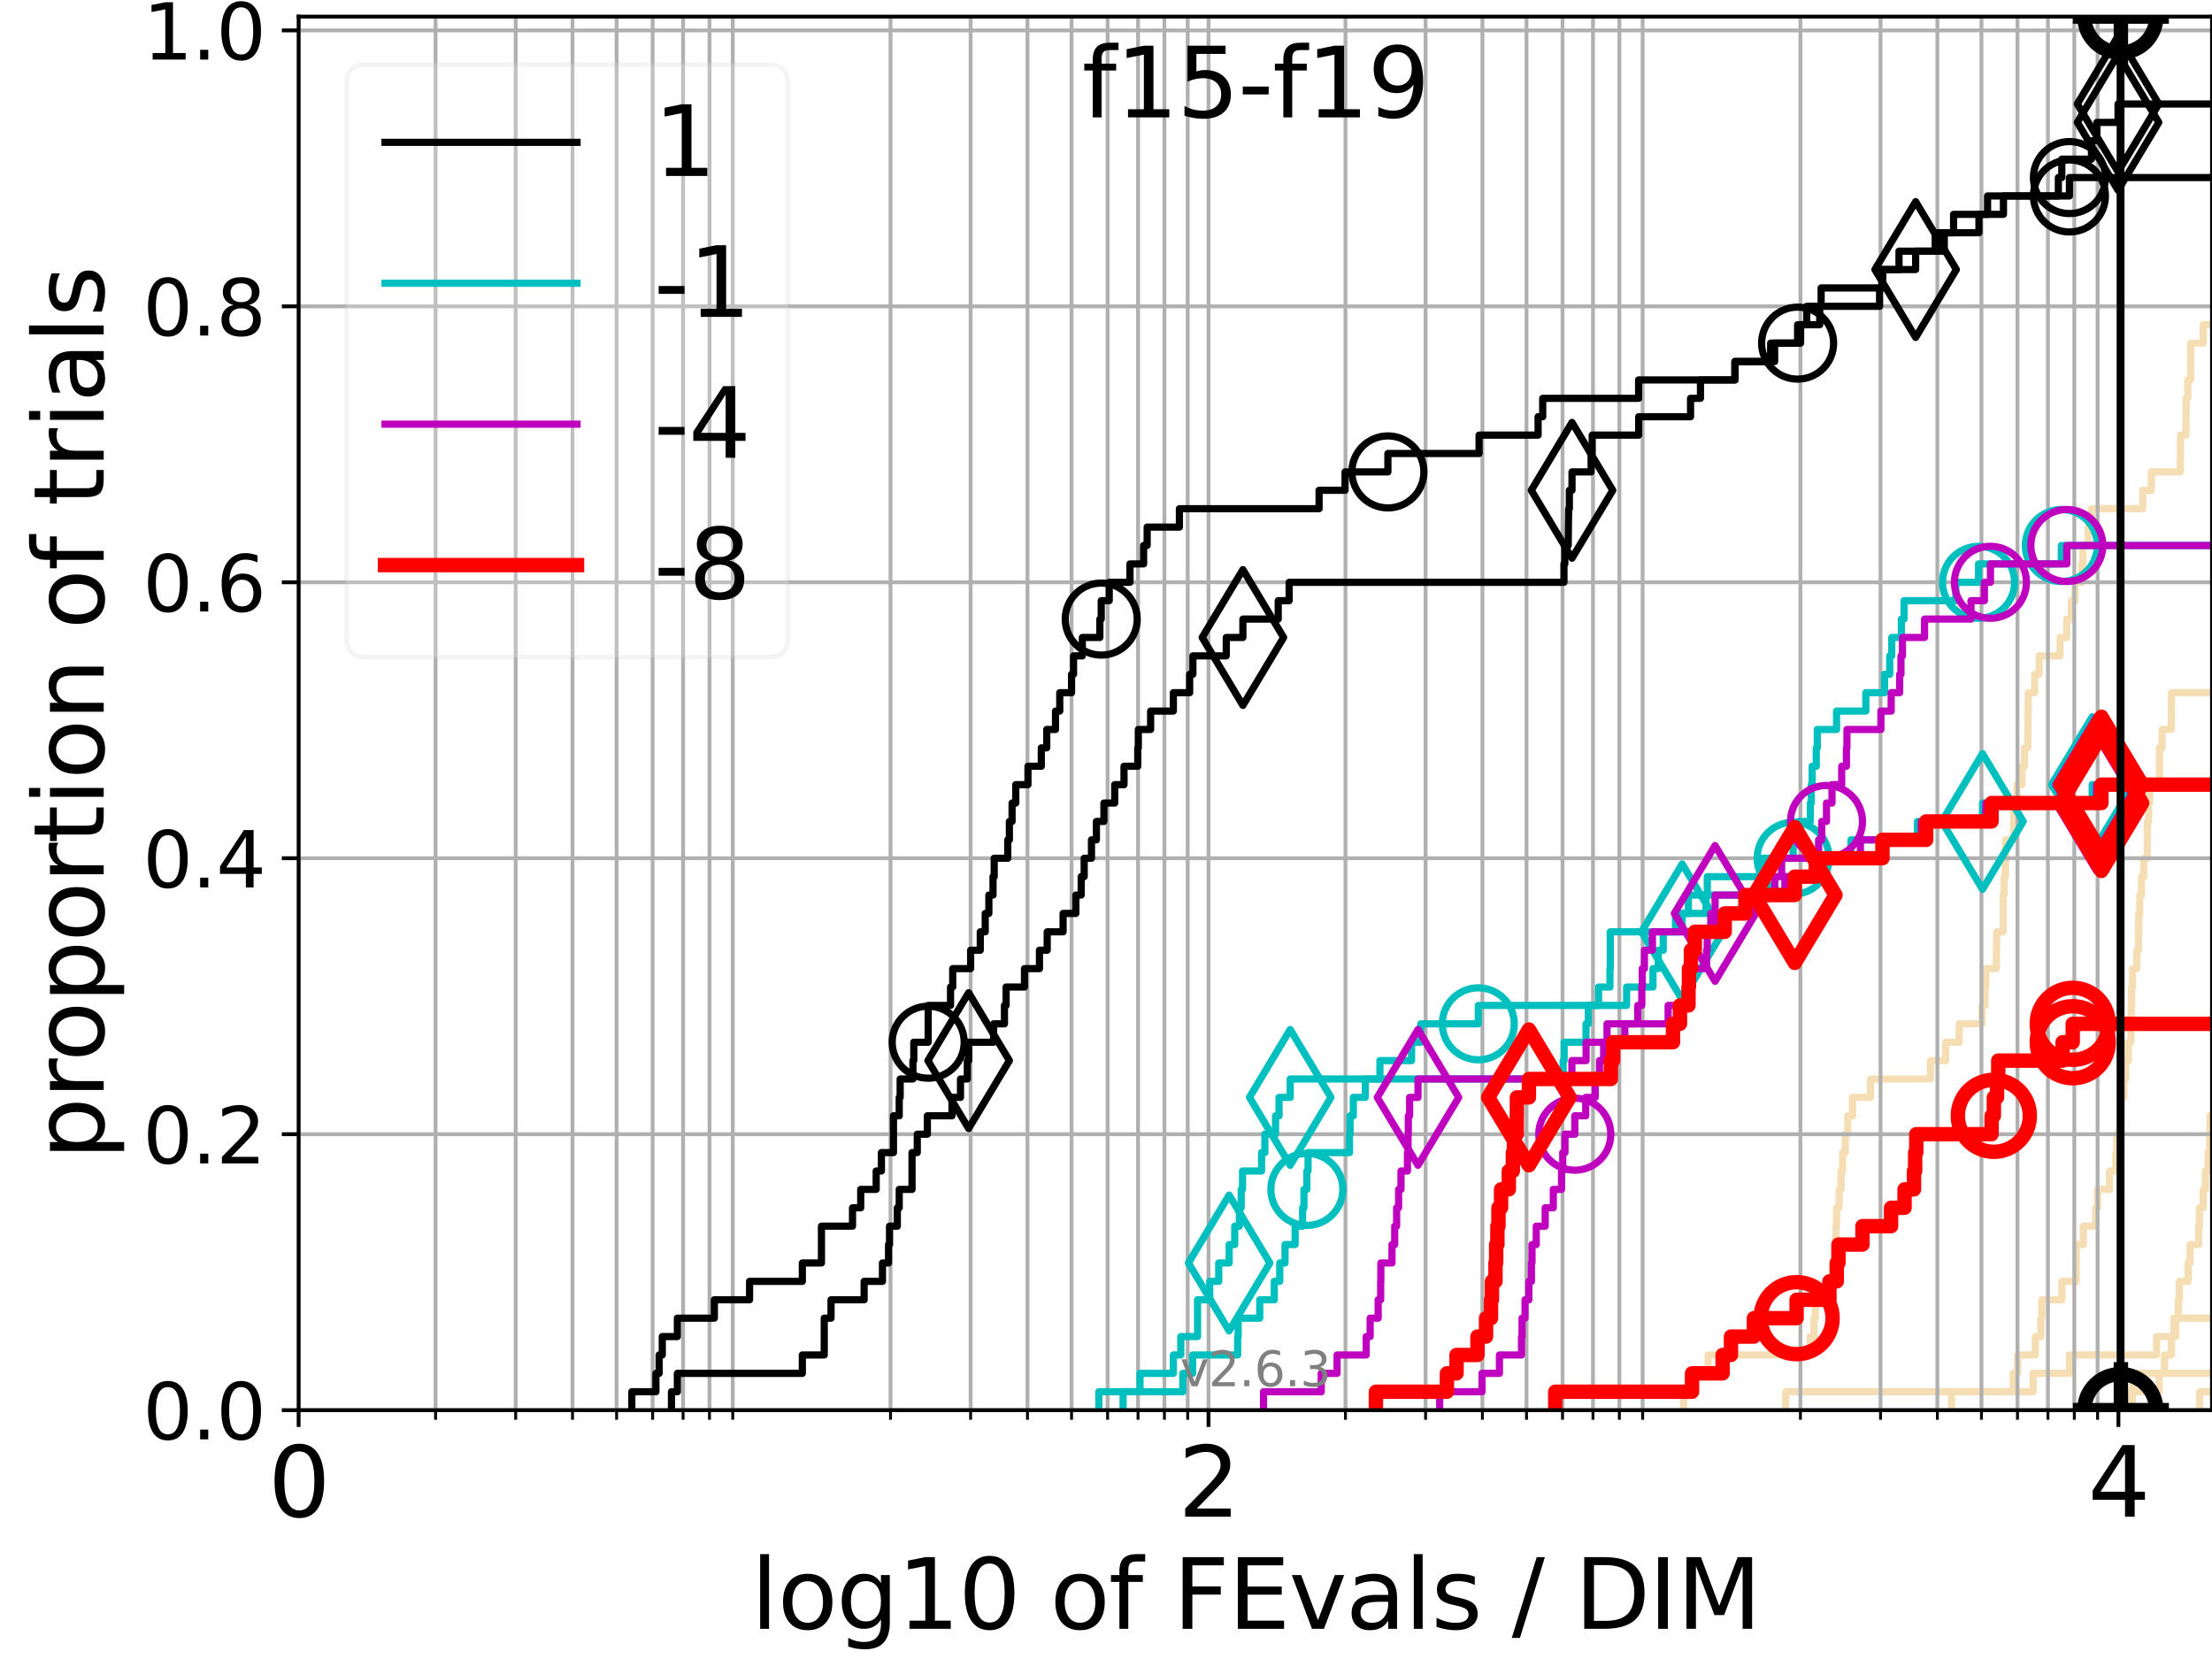 <?xml version="1.0" encoding="utf-8" standalone="no"?>
<!DOCTYPE svg PUBLIC "-//W3C//DTD SVG 1.1//EN"
  "http://www.w3.org/Graphics/SVG/1.1/DTD/svg11.dtd">
<svg xmlns:xlink="http://www.w3.org/1999/xlink" width="460.8pt" height="345.6pt" viewBox="0 0 460.8 345.6" xmlns="http://www.w3.org/2000/svg" version="1.1">
 <defs>
  <style type="text/css">*{stroke-linejoin: round; stroke-linecap: butt}</style>
 </defs>
 <g id="figure_1">
  <g id="patch_1">
   <path d="M 0 345.6 
L 460.8 345.6 
L 460.8 0 
L 0 0 
z
" style="fill: #ffffff"/>
  </g>
  <g id="axes_1">
   <g id="patch_2">
    <path d="M 62.208 293.76 
L 460.8 293.76 
L 460.8 3.456 
L 62.208 3.456 
z
" style="fill: #ffffff"/>
   </g>
   <g id="line2d_1"/>
   <g id="line2d_2"/>
   <g id="line2d_3"/>
   <g id="line2d_4"/>
   <g id="line2d_5"/>
   <g id="line2d_6"/>
   <g id="line2d_7">
    <path clip-path="url(#pbc219b5c2b)" style="fill: none; stroke: #f5deb3; stroke-width: 1.5; stroke-linecap: square"/>
   </g>
   <g id="line2d_8">
    <path d="M 443.963 293.76 
L 443.963 289.928 
L 444.291 289.928 
L 444.291 286.095 
L 461.8 286.095 
" clip-path="url(#pbc219b5c2b)" style="fill: none; stroke: #f5deb3; stroke-width: 1.5; stroke-linecap: square"/>
   </g>
   <g id="line2d_9">
    <path d="M 350.729 293.76 
L 350.729 289.928 
L 352.667 289.928 
L 352.667 286.095 
L 355.82 286.095 
L 355.82 282.263 
L 377.123 282.263 
L 377.123 278.43 
L 377.879 278.43 
L 377.879 274.598 
L 378.168 274.598 
L 378.168 270.766 
L 380.837 270.766 
L 380.837 266.933 
L 381.79 266.933 
L 381.79 263.101 
L 382.373 263.101 
L 382.48 255.436 
L 382.602 255.436 
L 382.602 251.604 
L 383.114 251.604 
L 383.114 247.771 
L 383.527 247.771 
L 383.527 243.939 
L 383.857 243.939 
L 383.857 240.106 
L 384.405 240.106 
L 384.405 236.274 
L 384.919 236.274 
L 384.919 232.442 
L 385.941 232.442 
L 385.941 228.609 
L 389.668 228.609 
L 389.668 224.777 
L 402.157 224.777 
L 402.157 220.944 
L 405.315 220.944 
L 405.315 217.112 
L 408.138 217.112 
L 408.138 213.28 
L 412.876 213.28 
L 412.876 209.447 
L 413.532 209.447 
L 413.532 205.615 
L 413.676 205.615 
L 413.676 201.782 
L 415.854 201.782 
L 415.95 194.118 
L 417.287 194.118 
L 417.288 186.453 
L 417.47 186.453 
L 417.47 182.621 
L 417.785 182.621 
L 417.789 174.956 
L 419.418 174.956 
L 419.508 167.291 
L 420.181 167.291 
L 420.181 163.459 
L 421.222 163.459 
L 421.222 159.626 
L 421.722 159.626 
L 421.722 155.794 
L 422.43 155.794 
L 422.527 144.297 
L 423.858 144.297 
L 423.858 140.464 
L 424.796 140.464 
L 424.796 136.632 
L 429.142 136.632 
L 429.142 132.799 
L 430.538 132.799 
L 430.538 128.967 
L 431.506 128.967 
L 431.506 125.135 
L 432.265 125.135 
L 432.265 121.302 
L 433.656 121.302 
L 433.656 117.47 
L 433.917 117.47 
L 433.917 113.637 
L 434.998 113.637 
L 434.998 109.805 
L 435.678 109.805 
L 435.678 105.973 
L 446.368 105.973 
L 446.368 102.14 
L 448.167 102.14 
L 448.167 98.308 
L 454.174 98.308 
L 454.247 90.643 
L 455.356 90.643 
L 455.414 82.978 
L 455.764 82.978 
L 455.764 79.146 
L 456.349 79.146 
L 456.367 71.481 
L 458.976 71.481 
L 458.976 67.649 
L 461.8 67.649 
L 461.8 67.649 
" clip-path="url(#pbc219b5c2b)" style="fill: none; stroke: #f5deb3; stroke-width: 1.5; stroke-linecap: square"/>
   </g>
   <g id="line2d_10"/>
   <g id="line2d_11"/>
   <g id="line2d_12"/>
   <g id="line2d_13"/>
   <g id="line2d_14"/>
   <g id="line2d_15"/>
   <g id="line2d_16"/>
   <g id="line2d_17">
    <path d="M 444.205 293.76 
L 444.205 289.928 
L 449.77 289.928 
L 449.77 286.095 
L 450.909 286.095 
L 450.909 282.263 
L 452.343 282.263 
L 452.343 278.43 
L 453.256 278.43 
L 453.256 274.598 
L 453.785 274.598 
L 453.785 270.766 
L 454.014 270.766 
L 454.014 266.933 
L 455.831 266.933 
L 455.831 263.101 
L 456.227 263.101 
L 456.227 259.268 
L 458.017 259.268 
L 458.017 255.436 
L 458.19 255.436 
L 458.19 251.604 
L 458.971 251.604 
L 458.971 247.771 
L 459.417 247.771 
L 459.417 243.939 
L 459.985 243.939 
L 459.985 240.106 
L 460.33 240.106 
L 460.33 236.274 
L 460.403 236.274 
L 460.403 232.442 
L 461.8 232.442 
" clip-path="url(#pbc219b5c2b)" style="fill: none; stroke: #f5deb3; stroke-width: 1.5; stroke-linecap: square"/>
   </g>
   <g id="line2d_18"/>
   <g id="line2d_19"/>
   <g id="line2d_20"/>
   <g id="line2d_21"/>
   <g id="line2d_22"/>
   <g id="line2d_23"/>
   <g id="line2d_24">
    <path d="M 371.989 293.76 
L 371.989 289.928 
L 419.392 289.928 
L 419.392 286.095 
L 420.302 286.095 
L 420.302 282.263 
L 424.005 282.263 
L 424.005 278.43 
L 425.147 278.43 
L 425.147 274.598 
L 425.329 274.598 
L 425.329 270.766 
L 429.527 270.766 
L 429.527 266.933 
L 432.511 266.933 
L 432.544 259.268 
L 433.992 259.268 
L 433.992 255.436 
L 436.563 255.436 
L 436.563 251.604 
L 436.961 251.604 
L 436.961 247.771 
L 439.456 247.771 
L 439.456 243.939 
L 440.765 243.939 
L 440.765 240.106 
L 440.992 240.106 
L 440.992 236.274 
L 441.865 236.274 
L 441.895 228.609 
L 442.453 228.609 
L 442.453 224.777 
L 442.809 224.777 
L 442.809 220.944 
L 443.363 220.944 
L 443.363 217.112 
L 443.899 217.112 
L 443.976 209.447 
L 444.055 209.447 
L 444.055 205.615 
L 444.233 205.615 
L 444.233 201.782 
L 445.158 201.782 
L 445.158 197.95 
L 445.448 197.95 
L 445.556 190.285 
L 445.758 190.285 
L 445.758 186.453 
L 446.115 186.453 
L 446.115 182.621 
L 446.578 182.621 
L 446.578 178.788 
L 447.32 178.788 
L 447.343 171.123 
L 447.592 171.123 
L 447.592 167.291 
L 447.831 167.291 
L 447.831 163.459 
L 449.835 163.459 
L 449.846 155.794 
L 450.397 155.794 
L 450.397 151.961 
L 452.332 151.961 
L 452.348 144.297 
L 461.8 144.297 
L 461.8 144.297 
" clip-path="url(#pbc219b5c2b)" style="fill: none; stroke: #f5deb3; stroke-width: 1.5; stroke-linecap: square"/>
   </g>
   <g id="line2d_25">
    <path d="M 458.223 293.76 
L 458.223 289.928 
L 461.8 289.928 
" clip-path="url(#pbc219b5c2b)" style="fill: none; stroke: #f5deb3; stroke-width: 1.5; stroke-linecap: square"/>
   </g>
   <g id="line2d_26">
    <path clip-path="url(#pbc219b5c2b)" style="fill: none; stroke: #f5deb3; stroke-width: 1.5; stroke-linecap: square"/>
   </g>
   <g id="line2d_27"/>
   <g id="line2d_28">
    <path d="M 406.533 293.76 
L 406.533 289.928 
L 423.529 289.928 
L 423.529 286.095 
L 431.112 286.095 
L 431.112 282.263 
L 449.266 282.263 
L 449.266 278.43 
L 452.849 278.43 
L 452.849 274.598 
L 461.8 274.598 
" clip-path="url(#pbc219b5c2b)" style="fill: none; stroke: #f5deb3; stroke-width: 1.5; stroke-linecap: square"/>
   </g>
   <g id="line2d_29"/>
   <g id="line2d_30"/>
   <g id="matplotlib.axis_1">
    <g id="xtick_1">
     <g id="line2d_31">
      <path d="M 62.208 293.76 
L 62.208 3.456 
" clip-path="url(#pbc219b5c2b)" style="fill: none; stroke: #b0b0b0; stroke-width: 0.8; stroke-linecap: square"/>
     </g>
     <g id="line2d_32">
      <defs>
       <path id="madd84364ae" d="M 0 0 
L 0 3.5 
" style="stroke: #000000; stroke-width: 0.8"/>
      </defs>
      <g>
       <use xlink:href="#madd84364ae" x="62.208" y="293.76" style="stroke: #000000; stroke-width: 0.8"/>
      </g>
     </g>
     <g id="text_1">
      <!-- 0 -->
      <g transform="translate(55.846 315.957) scale(0.2 -0.2)">
       <defs>
        <path id="DejaVuSans-30" d="M 2034 4250 
Q 1547 4250 1301 3770 
Q 1056 3291 1056 2328 
Q 1056 1369 1301 889 
Q 1547 409 2034 409 
Q 2525 409 2770 889 
Q 3016 1369 3016 2328 
Q 3016 3291 2770 3770 
Q 2525 4250 2034 4250 
z
M 2034 4750 
Q 2819 4750 3233 4129 
Q 3647 3509 3647 2328 
Q 3647 1150 3233 529 
Q 2819 -91 2034 -91 
Q 1250 -91 836 529 
Q 422 1150 422 2328 
Q 422 3509 836 4129 
Q 1250 4750 2034 4750 
z
" transform="scale(0.016)"/>
       </defs>
       <use xlink:href="#DejaVuSans-30"/>
      </g>
     </g>
    </g>
    <g id="xtick_2">
     <g id="line2d_33">
      <path d="M 251.756 293.76 
L 251.756 3.456 
" clip-path="url(#pbc219b5c2b)" style="fill: none; stroke: #b0b0b0; stroke-width: 0.8; stroke-linecap: square"/>
     </g>
     <g id="line2d_34">
      <g>
       <use xlink:href="#madd84364ae" x="251.756" y="293.76" style="stroke: #000000; stroke-width: 0.8"/>
      </g>
     </g>
     <g id="text_2">
      <!-- 2 -->
      <g transform="translate(245.394 315.957) scale(0.2 -0.2)">
       <defs>
        <path id="DejaVuSans-32" d="M 1228 531 
L 3431 531 
L 3431 0 
L 469 0 
L 469 531 
Q 828 903 1448 1529 
Q 2069 2156 2228 2338 
Q 2531 2678 2651 2914 
Q 2772 3150 2772 3378 
Q 2772 3750 2511 3984 
Q 2250 4219 1831 4219 
Q 1534 4219 1204 4116 
Q 875 4013 500 3803 
L 500 4441 
Q 881 4594 1212 4672 
Q 1544 4750 1819 4750 
Q 2544 4750 2975 4387 
Q 3406 4025 3406 3419 
Q 3406 3131 3298 2873 
Q 3191 2616 2906 2266 
Q 2828 2175 2409 1742 
Q 1991 1309 1228 531 
z
" transform="scale(0.016)"/>
       </defs>
       <use xlink:href="#DejaVuSans-32"/>
      </g>
     </g>
    </g>
    <g id="xtick_3">
     <g id="line2d_35">
      <path d="M 441.304 293.76 
L 441.304 3.456 
" clip-path="url(#pbc219b5c2b)" style="fill: none; stroke: #b0b0b0; stroke-width: 0.8; stroke-linecap: square"/>
     </g>
     <g id="line2d_36">
      <g>
       <use xlink:href="#madd84364ae" x="441.304" y="293.76" style="stroke: #000000; stroke-width: 0.8"/>
      </g>
     </g>
     <g id="text_3">
      <!-- 4 -->
      <g transform="translate(434.942 315.957) scale(0.2 -0.2)">
       <defs>
        <path id="DejaVuSans-34" d="M 2419 4116 
L 825 1625 
L 2419 1625 
L 2419 4116 
z
M 2253 4666 
L 3047 4666 
L 3047 1625 
L 3713 1625 
L 3713 1100 
L 3047 1100 
L 3047 0 
L 2419 0 
L 2419 1100 
L 313 1100 
L 313 1709 
L 2253 4666 
z
" transform="scale(0.016)"/>
       </defs>
       <use xlink:href="#DejaVuSans-34"/>
      </g>
     </g>
    </g>
    <g id="xtick_4">
     <g id="line2d_37">
      <path d="M 90.738 293.76 
L 90.738 3.456 
" clip-path="url(#pbc219b5c2b)" style="fill: none; stroke: #b0b0b0; stroke-width: 0.8; stroke-linecap: square"/>
     </g>
     <g id="line2d_38">
      <defs>
       <path id="ma047dcdc92" d="M 0 0 
L 0 2 
" style="stroke: #000000; stroke-width: 0.6"/>
      </defs>
      <g>
       <use xlink:href="#ma047dcdc92" x="90.738" y="293.76" style="stroke: #000000; stroke-width: 0.6"/>
      </g>
     </g>
    </g>
    <g id="xtick_5">
     <g id="line2d_39">
      <path d="M 107.427 293.76 
L 107.427 3.456 
" clip-path="url(#pbc219b5c2b)" style="fill: none; stroke: #b0b0b0; stroke-width: 0.8; stroke-linecap: square"/>
     </g>
     <g id="line2d_40">
      <g>
       <use xlink:href="#ma047dcdc92" x="107.427" y="293.76" style="stroke: #000000; stroke-width: 0.6"/>
      </g>
     </g>
    </g>
    <g id="xtick_6">
     <g id="line2d_41">
      <path d="M 119.268 293.76 
L 119.268 3.456 
" clip-path="url(#pbc219b5c2b)" style="fill: none; stroke: #b0b0b0; stroke-width: 0.8; stroke-linecap: square"/>
     </g>
     <g id="line2d_42">
      <g>
       <use xlink:href="#ma047dcdc92" x="119.268" y="293.76" style="stroke: #000000; stroke-width: 0.6"/>
      </g>
     </g>
    </g>
    <g id="xtick_7">
     <g id="line2d_43">
      <path d="M 128.452 293.76 
L 128.452 3.456 
" clip-path="url(#pbc219b5c2b)" style="fill: none; stroke: #b0b0b0; stroke-width: 0.8; stroke-linecap: square"/>
     </g>
     <g id="line2d_44">
      <g>
       <use xlink:href="#ma047dcdc92" x="128.452" y="293.76" style="stroke: #000000; stroke-width: 0.6"/>
      </g>
     </g>
    </g>
    <g id="xtick_8">
     <g id="line2d_45">
      <path d="M 135.957 293.76 
L 135.957 3.456 
" clip-path="url(#pbc219b5c2b)" style="fill: none; stroke: #b0b0b0; stroke-width: 0.8; stroke-linecap: square"/>
     </g>
     <g id="line2d_46">
      <g>
       <use xlink:href="#ma047dcdc92" x="135.957" y="293.76" style="stroke: #000000; stroke-width: 0.6"/>
      </g>
     </g>
    </g>
    <g id="xtick_9">
     <g id="line2d_47">
      <path d="M 142.301 293.76 
L 142.301 3.456 
" clip-path="url(#pbc219b5c2b)" style="fill: none; stroke: #b0b0b0; stroke-width: 0.8; stroke-linecap: square"/>
     </g>
     <g id="line2d_48">
      <g>
       <use xlink:href="#ma047dcdc92" x="142.301" y="293.76" style="stroke: #000000; stroke-width: 0.6"/>
      </g>
     </g>
    </g>
    <g id="xtick_10">
     <g id="line2d_49">
      <path d="M 147.797 293.76 
L 147.797 3.456 
" clip-path="url(#pbc219b5c2b)" style="fill: none; stroke: #b0b0b0; stroke-width: 0.8; stroke-linecap: square"/>
     </g>
     <g id="line2d_50">
      <g>
       <use xlink:href="#ma047dcdc92" x="147.797" y="293.76" style="stroke: #000000; stroke-width: 0.6"/>
      </g>
     </g>
    </g>
    <g id="xtick_11">
     <g id="line2d_51">
      <path d="M 152.645 293.76 
L 152.645 3.456 
" clip-path="url(#pbc219b5c2b)" style="fill: none; stroke: #b0b0b0; stroke-width: 0.8; stroke-linecap: square"/>
     </g>
     <g id="line2d_52">
      <g>
       <use xlink:href="#ma047dcdc92" x="152.645" y="293.76" style="stroke: #000000; stroke-width: 0.6"/>
      </g>
     </g>
    </g>
    <g id="xtick_12">
     <g id="line2d_53">
      <path d="M 185.512 293.76 
L 185.512 3.456 
" clip-path="url(#pbc219b5c2b)" style="fill: none; stroke: #b0b0b0; stroke-width: 0.8; stroke-linecap: square"/>
     </g>
     <g id="line2d_54">
      <g>
       <use xlink:href="#ma047dcdc92" x="185.512" y="293.76" style="stroke: #000000; stroke-width: 0.6"/>
      </g>
     </g>
    </g>
    <g id="xtick_13">
     <g id="line2d_55">
      <path d="M 202.201 293.76 
L 202.201 3.456 
" clip-path="url(#pbc219b5c2b)" style="fill: none; stroke: #b0b0b0; stroke-width: 0.8; stroke-linecap: square"/>
     </g>
     <g id="line2d_56">
      <g>
       <use xlink:href="#ma047dcdc92" x="202.201" y="293.76" style="stroke: #000000; stroke-width: 0.6"/>
      </g>
     </g>
    </g>
    <g id="xtick_14">
     <g id="line2d_57">
      <path d="M 214.042 293.76 
L 214.042 3.456 
" clip-path="url(#pbc219b5c2b)" style="fill: none; stroke: #b0b0b0; stroke-width: 0.8; stroke-linecap: square"/>
     </g>
     <g id="line2d_58">
      <g>
       <use xlink:href="#ma047dcdc92" x="214.042" y="293.76" style="stroke: #000000; stroke-width: 0.6"/>
      </g>
     </g>
    </g>
    <g id="xtick_15">
     <g id="line2d_59">
      <path d="M 223.226 293.76 
L 223.226 3.456 
" clip-path="url(#pbc219b5c2b)" style="fill: none; stroke: #b0b0b0; stroke-width: 0.8; stroke-linecap: square"/>
     </g>
     <g id="line2d_60">
      <g>
       <use xlink:href="#ma047dcdc92" x="223.226" y="293.76" style="stroke: #000000; stroke-width: 0.6"/>
      </g>
     </g>
    </g>
    <g id="xtick_16">
     <g id="line2d_61">
      <path d="M 230.731 293.76 
L 230.731 3.456 
" clip-path="url(#pbc219b5c2b)" style="fill: none; stroke: #b0b0b0; stroke-width: 0.8; stroke-linecap: square"/>
     </g>
     <g id="line2d_62">
      <g>
       <use xlink:href="#ma047dcdc92" x="230.731" y="293.76" style="stroke: #000000; stroke-width: 0.6"/>
      </g>
     </g>
    </g>
    <g id="xtick_17">
     <g id="line2d_63">
      <path d="M 237.075 293.76 
L 237.075 3.456 
" clip-path="url(#pbc219b5c2b)" style="fill: none; stroke: #b0b0b0; stroke-width: 0.8; stroke-linecap: square"/>
     </g>
     <g id="line2d_64">
      <g>
       <use xlink:href="#ma047dcdc92" x="237.075" y="293.76" style="stroke: #000000; stroke-width: 0.6"/>
      </g>
     </g>
    </g>
    <g id="xtick_18">
     <g id="line2d_65">
      <path d="M 242.571 293.76 
L 242.571 3.456 
" clip-path="url(#pbc219b5c2b)" style="fill: none; stroke: #b0b0b0; stroke-width: 0.8; stroke-linecap: square"/>
     </g>
     <g id="line2d_66">
      <g>
       <use xlink:href="#ma047dcdc92" x="242.571" y="293.76" style="stroke: #000000; stroke-width: 0.6"/>
      </g>
     </g>
    </g>
    <g id="xtick_19">
     <g id="line2d_67">
      <path d="M 247.419 293.76 
L 247.419 3.456 
" clip-path="url(#pbc219b5c2b)" style="fill: none; stroke: #b0b0b0; stroke-width: 0.8; stroke-linecap: square"/>
     </g>
     <g id="line2d_68">
      <g>
       <use xlink:href="#ma047dcdc92" x="247.419" y="293.76" style="stroke: #000000; stroke-width: 0.6"/>
      </g>
     </g>
    </g>
    <g id="xtick_20">
     <g id="line2d_69">
      <path d="M 280.286 293.76 
L 280.286 3.456 
" clip-path="url(#pbc219b5c2b)" style="fill: none; stroke: #b0b0b0; stroke-width: 0.8; stroke-linecap: square"/>
     </g>
     <g id="line2d_70">
      <g>
       <use xlink:href="#ma047dcdc92" x="280.286" y="293.76" style="stroke: #000000; stroke-width: 0.6"/>
      </g>
     </g>
    </g>
    <g id="xtick_21">
     <g id="line2d_71">
      <path d="M 296.975 293.76 
L 296.975 3.456 
" clip-path="url(#pbc219b5c2b)" style="fill: none; stroke: #b0b0b0; stroke-width: 0.8; stroke-linecap: square"/>
     </g>
     <g id="line2d_72">
      <g>
       <use xlink:href="#ma047dcdc92" x="296.975" y="293.76" style="stroke: #000000; stroke-width: 0.6"/>
      </g>
     </g>
    </g>
    <g id="xtick_22">
     <g id="line2d_73">
      <path d="M 308.816 293.76 
L 308.816 3.456 
" clip-path="url(#pbc219b5c2b)" style="fill: none; stroke: #b0b0b0; stroke-width: 0.8; stroke-linecap: square"/>
     </g>
     <g id="line2d_74">
      <g>
       <use xlink:href="#ma047dcdc92" x="308.816" y="293.76" style="stroke: #000000; stroke-width: 0.6"/>
      </g>
     </g>
    </g>
    <g id="xtick_23">
     <g id="line2d_75">
      <path d="M 318 293.76 
L 318 3.456 
" clip-path="url(#pbc219b5c2b)" style="fill: none; stroke: #b0b0b0; stroke-width: 0.8; stroke-linecap: square"/>
     </g>
     <g id="line2d_76">
      <g>
       <use xlink:href="#ma047dcdc92" x="318" y="293.76" style="stroke: #000000; stroke-width: 0.6"/>
      </g>
     </g>
    </g>
    <g id="xtick_24">
     <g id="line2d_77">
      <path d="M 325.505 293.76 
L 325.505 3.456 
" clip-path="url(#pbc219b5c2b)" style="fill: none; stroke: #b0b0b0; stroke-width: 0.8; stroke-linecap: square"/>
     </g>
     <g id="line2d_78">
      <g>
       <use xlink:href="#ma047dcdc92" x="325.505" y="293.76" style="stroke: #000000; stroke-width: 0.6"/>
      </g>
     </g>
    </g>
    <g id="xtick_25">
     <g id="line2d_79">
      <path d="M 331.849 293.76 
L 331.849 3.456 
" clip-path="url(#pbc219b5c2b)" style="fill: none; stroke: #b0b0b0; stroke-width: 0.8; stroke-linecap: square"/>
     </g>
     <g id="line2d_80">
      <g>
       <use xlink:href="#ma047dcdc92" x="331.849" y="293.76" style="stroke: #000000; stroke-width: 0.6"/>
      </g>
     </g>
    </g>
    <g id="xtick_26">
     <g id="line2d_81">
      <path d="M 337.345 293.76 
L 337.345 3.456 
" clip-path="url(#pbc219b5c2b)" style="fill: none; stroke: #b0b0b0; stroke-width: 0.8; stroke-linecap: square"/>
     </g>
     <g id="line2d_82">
      <g>
       <use xlink:href="#ma047dcdc92" x="337.345" y="293.76" style="stroke: #000000; stroke-width: 0.6"/>
      </g>
     </g>
    </g>
    <g id="xtick_27">
     <g id="line2d_83">
      <path d="M 342.193 293.76 
L 342.193 3.456 
" clip-path="url(#pbc219b5c2b)" style="fill: none; stroke: #b0b0b0; stroke-width: 0.8; stroke-linecap: square"/>
     </g>
     <g id="line2d_84">
      <g>
       <use xlink:href="#ma047dcdc92" x="342.193" y="293.76" style="stroke: #000000; stroke-width: 0.6"/>
      </g>
     </g>
    </g>
    <g id="xtick_28">
     <g id="line2d_85">
      <path d="M 375.06 293.76 
L 375.06 3.456 
" clip-path="url(#pbc219b5c2b)" style="fill: none; stroke: #b0b0b0; stroke-width: 0.8; stroke-linecap: square"/>
     </g>
     <g id="line2d_86">
      <g>
       <use xlink:href="#ma047dcdc92" x="375.06" y="293.76" style="stroke: #000000; stroke-width: 0.6"/>
      </g>
     </g>
    </g>
    <g id="xtick_29">
     <g id="line2d_87">
      <path d="M 391.749 293.76 
L 391.749 3.456 
" clip-path="url(#pbc219b5c2b)" style="fill: none; stroke: #b0b0b0; stroke-width: 0.8; stroke-linecap: square"/>
     </g>
     <g id="line2d_88">
      <g>
       <use xlink:href="#ma047dcdc92" x="391.749" y="293.76" style="stroke: #000000; stroke-width: 0.6"/>
      </g>
     </g>
    </g>
    <g id="xtick_30">
     <g id="line2d_89">
      <path d="M 403.59 293.76 
L 403.59 3.456 
" clip-path="url(#pbc219b5c2b)" style="fill: none; stroke: #b0b0b0; stroke-width: 0.8; stroke-linecap: square"/>
     </g>
     <g id="line2d_90">
      <g>
       <use xlink:href="#ma047dcdc92" x="403.59" y="293.76" style="stroke: #000000; stroke-width: 0.6"/>
      </g>
     </g>
    </g>
    <g id="xtick_31">
     <g id="line2d_91">
      <path d="M 412.774 293.76 
L 412.774 3.456 
" clip-path="url(#pbc219b5c2b)" style="fill: none; stroke: #b0b0b0; stroke-width: 0.8; stroke-linecap: square"/>
     </g>
     <g id="line2d_92">
      <g>
       <use xlink:href="#ma047dcdc92" x="412.774" y="293.76" style="stroke: #000000; stroke-width: 0.6"/>
      </g>
     </g>
    </g>
    <g id="xtick_32">
     <g id="line2d_93">
      <path d="M 420.279 293.76 
L 420.279 3.456 
" clip-path="url(#pbc219b5c2b)" style="fill: none; stroke: #b0b0b0; stroke-width: 0.8; stroke-linecap: square"/>
     </g>
     <g id="line2d_94">
      <g>
       <use xlink:href="#ma047dcdc92" x="420.279" y="293.76" style="stroke: #000000; stroke-width: 0.6"/>
      </g>
     </g>
    </g>
    <g id="xtick_33">
     <g id="line2d_95">
      <path d="M 426.623 293.76 
L 426.623 3.456 
" clip-path="url(#pbc219b5c2b)" style="fill: none; stroke: #b0b0b0; stroke-width: 0.8; stroke-linecap: square"/>
     </g>
     <g id="line2d_96">
      <g>
       <use xlink:href="#ma047dcdc92" x="426.623" y="293.76" style="stroke: #000000; stroke-width: 0.6"/>
      </g>
     </g>
    </g>
    <g id="xtick_34">
     <g id="line2d_97">
      <path d="M 432.12 293.76 
L 432.12 3.456 
" clip-path="url(#pbc219b5c2b)" style="fill: none; stroke: #b0b0b0; stroke-width: 0.8; stroke-linecap: square"/>
     </g>
     <g id="line2d_98">
      <g>
       <use xlink:href="#ma047dcdc92" x="432.12" y="293.76" style="stroke: #000000; stroke-width: 0.6"/>
      </g>
     </g>
    </g>
    <g id="xtick_35">
     <g id="line2d_99">
      <path d="M 436.967 293.76 
L 436.967 3.456 
" clip-path="url(#pbc219b5c2b)" style="fill: none; stroke: #b0b0b0; stroke-width: 0.8; stroke-linecap: square"/>
     </g>
     <g id="line2d_100">
      <g>
       <use xlink:href="#ma047dcdc92" x="436.967" y="293.76" style="stroke: #000000; stroke-width: 0.6"/>
      </g>
     </g>
    </g>
    <g id="text_4">
     <!-- log10 of FEvals / DIM -->
     <g transform="translate(156.431 339.313) scale(0.2 -0.2)">
      <defs>
       <path id="DejaVuSans-6c" d="M 603 4863 
L 1178 4863 
L 1178 0 
L 603 0 
L 603 4863 
z
" transform="scale(0.016)"/>
       <path id="DejaVuSans-6f" d="M 1959 3097 
Q 1497 3097 1228 2736 
Q 959 2375 959 1747 
Q 959 1119 1226 758 
Q 1494 397 1959 397 
Q 2419 397 2687 759 
Q 2956 1122 2956 1747 
Q 2956 2369 2687 2733 
Q 2419 3097 1959 3097 
z
M 1959 3584 
Q 2709 3584 3137 3096 
Q 3566 2609 3566 1747 
Q 3566 888 3137 398 
Q 2709 -91 1959 -91 
Q 1206 -91 779 398 
Q 353 888 353 1747 
Q 353 2609 779 3096 
Q 1206 3584 1959 3584 
z
" transform="scale(0.016)"/>
       <path id="DejaVuSans-67" d="M 2906 1791 
Q 2906 2416 2648 2759 
Q 2391 3103 1925 3103 
Q 1463 3103 1205 2759 
Q 947 2416 947 1791 
Q 947 1169 1205 825 
Q 1463 481 1925 481 
Q 2391 481 2648 825 
Q 2906 1169 2906 1791 
z
M 3481 434 
Q 3481 -459 3084 -895 
Q 2688 -1331 1869 -1331 
Q 1566 -1331 1297 -1286 
Q 1028 -1241 775 -1147 
L 775 -588 
Q 1028 -725 1275 -790 
Q 1522 -856 1778 -856 
Q 2344 -856 2625 -561 
Q 2906 -266 2906 331 
L 2906 616 
Q 2728 306 2450 153 
Q 2172 0 1784 0 
Q 1141 0 747 490 
Q 353 981 353 1791 
Q 353 2603 747 3093 
Q 1141 3584 1784 3584 
Q 2172 3584 2450 3431 
Q 2728 3278 2906 2969 
L 2906 3500 
L 3481 3500 
L 3481 434 
z
" transform="scale(0.016)"/>
       <path id="DejaVuSans-31" d="M 794 531 
L 1825 531 
L 1825 4091 
L 703 3866 
L 703 4441 
L 1819 4666 
L 2450 4666 
L 2450 531 
L 3481 531 
L 3481 0 
L 794 0 
L 794 531 
z
" transform="scale(0.016)"/>
       <path id="DejaVuSans-20" transform="scale(0.016)"/>
       <path id="DejaVuSans-66" d="M 2375 4863 
L 2375 4384 
L 1825 4384 
Q 1516 4384 1395 4259 
Q 1275 4134 1275 3809 
L 1275 3500 
L 2222 3500 
L 2222 3053 
L 1275 3053 
L 1275 0 
L 697 0 
L 697 3053 
L 147 3053 
L 147 3500 
L 697 3500 
L 697 3744 
Q 697 4328 969 4595 
Q 1241 4863 1831 4863 
L 2375 4863 
z
" transform="scale(0.016)"/>
       <path id="DejaVuSans-46" d="M 628 4666 
L 3309 4666 
L 3309 4134 
L 1259 4134 
L 1259 2759 
L 3109 2759 
L 3109 2228 
L 1259 2228 
L 1259 0 
L 628 0 
L 628 4666 
z
" transform="scale(0.016)"/>
       <path id="DejaVuSans-45" d="M 628 4666 
L 3578 4666 
L 3578 4134 
L 1259 4134 
L 1259 2753 
L 3481 2753 
L 3481 2222 
L 1259 2222 
L 1259 531 
L 3634 531 
L 3634 0 
L 628 0 
L 628 4666 
z
" transform="scale(0.016)"/>
       <path id="DejaVuSans-76" d="M 191 3500 
L 800 3500 
L 1894 563 
L 2988 3500 
L 3597 3500 
L 2284 0 
L 1503 0 
L 191 3500 
z
" transform="scale(0.016)"/>
       <path id="DejaVuSans-61" d="M 2194 1759 
Q 1497 1759 1228 1600 
Q 959 1441 959 1056 
Q 959 750 1161 570 
Q 1363 391 1709 391 
Q 2188 391 2477 730 
Q 2766 1069 2766 1631 
L 2766 1759 
L 2194 1759 
z
M 3341 1997 
L 3341 0 
L 2766 0 
L 2766 531 
Q 2569 213 2275 61 
Q 1981 -91 1556 -91 
Q 1019 -91 701 211 
Q 384 513 384 1019 
Q 384 1609 779 1909 
Q 1175 2209 1959 2209 
L 2766 2209 
L 2766 2266 
Q 2766 2663 2505 2880 
Q 2244 3097 1772 3097 
Q 1472 3097 1187 3025 
Q 903 2953 641 2809 
L 641 3341 
Q 956 3463 1253 3523 
Q 1550 3584 1831 3584 
Q 2591 3584 2966 3190 
Q 3341 2797 3341 1997 
z
" transform="scale(0.016)"/>
       <path id="DejaVuSans-73" d="M 2834 3397 
L 2834 2853 
Q 2591 2978 2328 3040 
Q 2066 3103 1784 3103 
Q 1356 3103 1142 2972 
Q 928 2841 928 2578 
Q 928 2378 1081 2264 
Q 1234 2150 1697 2047 
L 1894 2003 
Q 2506 1872 2764 1633 
Q 3022 1394 3022 966 
Q 3022 478 2636 193 
Q 2250 -91 1575 -91 
Q 1294 -91 989 -36 
Q 684 19 347 128 
L 347 722 
Q 666 556 975 473 
Q 1284 391 1588 391 
Q 1994 391 2212 530 
Q 2431 669 2431 922 
Q 2431 1156 2273 1281 
Q 2116 1406 1581 1522 
L 1381 1569 
Q 847 1681 609 1914 
Q 372 2147 372 2553 
Q 372 3047 722 3315 
Q 1072 3584 1716 3584 
Q 2034 3584 2315 3537 
Q 2597 3491 2834 3397 
z
" transform="scale(0.016)"/>
       <path id="DejaVuSans-2f" d="M 1625 4666 
L 2156 4666 
L 531 -594 
L 0 -594 
L 1625 4666 
z
" transform="scale(0.016)"/>
       <path id="DejaVuSans-44" d="M 1259 4147 
L 1259 519 
L 2022 519 
Q 2988 519 3436 956 
Q 3884 1394 3884 2338 
Q 3884 3275 3436 3711 
Q 2988 4147 2022 4147 
L 1259 4147 
z
M 628 4666 
L 1925 4666 
Q 3281 4666 3915 4102 
Q 4550 3538 4550 2338 
Q 4550 1131 3912 565 
Q 3275 0 1925 0 
L 628 0 
L 628 4666 
z
" transform="scale(0.016)"/>
       <path id="DejaVuSans-49" d="M 628 4666 
L 1259 4666 
L 1259 0 
L 628 0 
L 628 4666 
z
" transform="scale(0.016)"/>
       <path id="DejaVuSans-4d" d="M 628 4666 
L 1569 4666 
L 2759 1491 
L 3956 4666 
L 4897 4666 
L 4897 0 
L 4281 0 
L 4281 4097 
L 3078 897 
L 2444 897 
L 1241 4097 
L 1241 0 
L 628 0 
L 628 4666 
z
" transform="scale(0.016)"/>
      </defs>
      <use xlink:href="#DejaVuSans-6c"/>
      <use xlink:href="#DejaVuSans-6f" x="27.783"/>
      <use xlink:href="#DejaVuSans-67" x="88.965"/>
      <use xlink:href="#DejaVuSans-31" x="152.441"/>
      <use xlink:href="#DejaVuSans-30" x="216.064"/>
      <use xlink:href="#DejaVuSans-20" x="279.688"/>
      <use xlink:href="#DejaVuSans-6f" x="311.475"/>
      <use xlink:href="#DejaVuSans-66" x="372.656"/>
      <use xlink:href="#DejaVuSans-20" x="407.861"/>
      <use xlink:href="#DejaVuSans-46" x="439.648"/>
      <use xlink:href="#DejaVuSans-45" x="497.168"/>
      <use xlink:href="#DejaVuSans-76" x="560.352"/>
      <use xlink:href="#DejaVuSans-61" x="619.531"/>
      <use xlink:href="#DejaVuSans-6c" x="680.811"/>
      <use xlink:href="#DejaVuSans-73" x="708.594"/>
      <use xlink:href="#DejaVuSans-20" x="760.693"/>
      <use xlink:href="#DejaVuSans-2f" x="792.48"/>
      <use xlink:href="#DejaVuSans-20" x="826.172"/>
      <use xlink:href="#DejaVuSans-44" x="857.959"/>
      <use xlink:href="#DejaVuSans-49" x="934.961"/>
      <use xlink:href="#DejaVuSans-4d" x="964.453"/>
     </g>
    </g>
   </g>
   <g id="matplotlib.axis_2">
    <g id="ytick_1">
     <g id="line2d_101">
      <path d="M 62.208 293.76 
L 460.8 293.76 
" clip-path="url(#pbc219b5c2b)" style="fill: none; stroke: #b0b0b0; stroke-width: 0.8; stroke-linecap: square"/>
     </g>
     <g id="line2d_102">
      <defs>
       <path id="m6393e901b3" d="M 0 0 
L -3.5 0 
" style="stroke: #000000; stroke-width: 0.8"/>
      </defs>
      <g>
       <use xlink:href="#m6393e901b3" x="62.208" y="293.76" style="stroke: #000000; stroke-width: 0.8"/>
      </g>
     </g>
     <g id="text_5">
      <!-- 0.0 -->
      <g transform="translate(29.763 299.839) scale(0.16 -0.16)">
       <defs>
        <path id="DejaVuSans-2e" d="M 684 794 
L 1344 794 
L 1344 0 
L 684 0 
L 684 794 
z
" transform="scale(0.016)"/>
       </defs>
       <use xlink:href="#DejaVuSans-30"/>
       <use xlink:href="#DejaVuSans-2e" x="63.623"/>
       <use xlink:href="#DejaVuSans-30" x="95.41"/>
      </g>
     </g>
    </g>
    <g id="ytick_2">
     <g id="line2d_103">
      <path d="M 62.208 236.274 
L 460.8 236.274 
" clip-path="url(#pbc219b5c2b)" style="fill: none; stroke: #b0b0b0; stroke-width: 0.8; stroke-linecap: square"/>
     </g>
     <g id="line2d_104">
      <g>
       <use xlink:href="#m6393e901b3" x="62.208" y="236.274" style="stroke: #000000; stroke-width: 0.8"/>
      </g>
     </g>
     <g id="text_6">
      <!-- 0.2 -->
      <g transform="translate(29.763 242.353) scale(0.16 -0.16)">
       <use xlink:href="#DejaVuSans-30"/>
       <use xlink:href="#DejaVuSans-2e" x="63.623"/>
       <use xlink:href="#DejaVuSans-32" x="95.41"/>
      </g>
     </g>
    </g>
    <g id="ytick_3">
     <g id="line2d_105">
      <path d="M 62.208 178.788 
L 460.8 178.788 
" clip-path="url(#pbc219b5c2b)" style="fill: none; stroke: #b0b0b0; stroke-width: 0.8; stroke-linecap: square"/>
     </g>
     <g id="line2d_106">
      <g>
       <use xlink:href="#m6393e901b3" x="62.208" y="178.788" style="stroke: #000000; stroke-width: 0.8"/>
      </g>
     </g>
     <g id="text_7">
      <!-- 0.4 -->
      <g transform="translate(29.763 184.867) scale(0.16 -0.16)">
       <use xlink:href="#DejaVuSans-30"/>
       <use xlink:href="#DejaVuSans-2e" x="63.623"/>
       <use xlink:href="#DejaVuSans-34" x="95.41"/>
      </g>
     </g>
    </g>
    <g id="ytick_4">
     <g id="line2d_107">
      <path d="M 62.208 121.302 
L 460.8 121.302 
" clip-path="url(#pbc219b5c2b)" style="fill: none; stroke: #b0b0b0; stroke-width: 0.8; stroke-linecap: square"/>
     </g>
     <g id="line2d_108">
      <g>
       <use xlink:href="#m6393e901b3" x="62.208" y="121.302" style="stroke: #000000; stroke-width: 0.8"/>
      </g>
     </g>
     <g id="text_8">
      <!-- 0.6 -->
      <g transform="translate(29.763 127.381) scale(0.16 -0.16)">
       <defs>
        <path id="DejaVuSans-36" d="M 2113 2584 
Q 1688 2584 1439 2293 
Q 1191 2003 1191 1497 
Q 1191 994 1439 701 
Q 1688 409 2113 409 
Q 2538 409 2786 701 
Q 3034 994 3034 1497 
Q 3034 2003 2786 2293 
Q 2538 2584 2113 2584 
z
M 3366 4563 
L 3366 3988 
Q 3128 4100 2886 4159 
Q 2644 4219 2406 4219 
Q 1781 4219 1451 3797 
Q 1122 3375 1075 2522 
Q 1259 2794 1537 2939 
Q 1816 3084 2150 3084 
Q 2853 3084 3261 2657 
Q 3669 2231 3669 1497 
Q 3669 778 3244 343 
Q 2819 -91 2113 -91 
Q 1303 -91 875 529 
Q 447 1150 447 2328 
Q 447 3434 972 4092 
Q 1497 4750 2381 4750 
Q 2619 4750 2861 4703 
Q 3103 4656 3366 4563 
z
" transform="scale(0.016)"/>
       </defs>
       <use xlink:href="#DejaVuSans-30"/>
       <use xlink:href="#DejaVuSans-2e" x="63.623"/>
       <use xlink:href="#DejaVuSans-36" x="95.41"/>
      </g>
     </g>
    </g>
    <g id="ytick_5">
     <g id="line2d_109">
      <path d="M 62.208 63.816 
L 460.8 63.816 
" clip-path="url(#pbc219b5c2b)" style="fill: none; stroke: #b0b0b0; stroke-width: 0.8; stroke-linecap: square"/>
     </g>
     <g id="line2d_110">
      <g>
       <use xlink:href="#m6393e901b3" x="62.208" y="63.816" style="stroke: #000000; stroke-width: 0.8"/>
      </g>
     </g>
     <g id="text_9">
      <!-- 0.8 -->
      <g transform="translate(29.763 69.895) scale(0.16 -0.16)">
       <defs>
        <path id="DejaVuSans-38" d="M 2034 2216 
Q 1584 2216 1326 1975 
Q 1069 1734 1069 1313 
Q 1069 891 1326 650 
Q 1584 409 2034 409 
Q 2484 409 2743 651 
Q 3003 894 3003 1313 
Q 3003 1734 2745 1975 
Q 2488 2216 2034 2216 
z
M 1403 2484 
Q 997 2584 770 2862 
Q 544 3141 544 3541 
Q 544 4100 942 4425 
Q 1341 4750 2034 4750 
Q 2731 4750 3128 4425 
Q 3525 4100 3525 3541 
Q 3525 3141 3298 2862 
Q 3072 2584 2669 2484 
Q 3125 2378 3379 2068 
Q 3634 1759 3634 1313 
Q 3634 634 3220 271 
Q 2806 -91 2034 -91 
Q 1263 -91 848 271 
Q 434 634 434 1313 
Q 434 1759 690 2068 
Q 947 2378 1403 2484 
z
M 1172 3481 
Q 1172 3119 1398 2916 
Q 1625 2713 2034 2713 
Q 2441 2713 2670 2916 
Q 2900 3119 2900 3481 
Q 2900 3844 2670 4047 
Q 2441 4250 2034 4250 
Q 1625 4250 1398 4047 
Q 1172 3844 1172 3481 
z
" transform="scale(0.016)"/>
       </defs>
       <use xlink:href="#DejaVuSans-30"/>
       <use xlink:href="#DejaVuSans-2e" x="63.623"/>
       <use xlink:href="#DejaVuSans-38" x="95.41"/>
      </g>
     </g>
    </g>
    <g id="ytick_6">
     <g id="line2d_111">
      <path d="M 62.208 6.33 
L 460.8 6.33 
" clip-path="url(#pbc219b5c2b)" style="fill: none; stroke: #b0b0b0; stroke-width: 0.8; stroke-linecap: square"/>
     </g>
     <g id="line2d_112">
      <g>
       <use xlink:href="#m6393e901b3" x="62.208" y="6.33" style="stroke: #000000; stroke-width: 0.8"/>
      </g>
     </g>
     <g id="text_10">
      <!-- 1.0 -->
      <g transform="translate(29.763 12.409) scale(0.16 -0.16)">
       <use xlink:href="#DejaVuSans-31"/>
       <use xlink:href="#DejaVuSans-2e" x="63.623"/>
       <use xlink:href="#DejaVuSans-30" x="95.41"/>
      </g>
     </g>
    </g>
    <g id="text_11">
     <!-- proportion of trials -->
     <g transform="translate(21.604 241.614) rotate(-90) scale(0.2 -0.2)">
      <defs>
       <path id="DejaVuSans-70" d="M 1159 525 
L 1159 -1331 
L 581 -1331 
L 581 3500 
L 1159 3500 
L 1159 2969 
Q 1341 3281 1617 3432 
Q 1894 3584 2278 3584 
Q 2916 3584 3314 3078 
Q 3713 2572 3713 1747 
Q 3713 922 3314 415 
Q 2916 -91 2278 -91 
Q 1894 -91 1617 61 
Q 1341 213 1159 525 
z
M 3116 1747 
Q 3116 2381 2855 2742 
Q 2594 3103 2138 3103 
Q 1681 3103 1420 2742 
Q 1159 2381 1159 1747 
Q 1159 1113 1420 752 
Q 1681 391 2138 391 
Q 2594 391 2855 752 
Q 3116 1113 3116 1747 
z
" transform="scale(0.016)"/>
       <path id="DejaVuSans-72" d="M 2631 2963 
Q 2534 3019 2420 3045 
Q 2306 3072 2169 3072 
Q 1681 3072 1420 2755 
Q 1159 2438 1159 1844 
L 1159 0 
L 581 0 
L 581 3500 
L 1159 3500 
L 1159 2956 
Q 1341 3275 1631 3429 
Q 1922 3584 2338 3584 
Q 2397 3584 2469 3576 
Q 2541 3569 2628 3553 
L 2631 2963 
z
" transform="scale(0.016)"/>
       <path id="DejaVuSans-74" d="M 1172 4494 
L 1172 3500 
L 2356 3500 
L 2356 3053 
L 1172 3053 
L 1172 1153 
Q 1172 725 1289 603 
Q 1406 481 1766 481 
L 2356 481 
L 2356 0 
L 1766 0 
Q 1100 0 847 248 
Q 594 497 594 1153 
L 594 3053 
L 172 3053 
L 172 3500 
L 594 3500 
L 594 4494 
L 1172 4494 
z
" transform="scale(0.016)"/>
       <path id="DejaVuSans-69" d="M 603 3500 
L 1178 3500 
L 1178 0 
L 603 0 
L 603 3500 
z
M 603 4863 
L 1178 4863 
L 1178 4134 
L 603 4134 
L 603 4863 
z
" transform="scale(0.016)"/>
       <path id="DejaVuSans-6e" d="M 3513 2113 
L 3513 0 
L 2938 0 
L 2938 2094 
Q 2938 2591 2744 2837 
Q 2550 3084 2163 3084 
Q 1697 3084 1428 2787 
Q 1159 2491 1159 1978 
L 1159 0 
L 581 0 
L 581 3500 
L 1159 3500 
L 1159 2956 
Q 1366 3272 1645 3428 
Q 1925 3584 2291 3584 
Q 2894 3584 3203 3211 
Q 3513 2838 3513 2113 
z
" transform="scale(0.016)"/>
      </defs>
      <use xlink:href="#DejaVuSans-70"/>
      <use xlink:href="#DejaVuSans-72" x="63.477"/>
      <use xlink:href="#DejaVuSans-6f" x="102.34"/>
      <use xlink:href="#DejaVuSans-70" x="163.521"/>
      <use xlink:href="#DejaVuSans-6f" x="226.998"/>
      <use xlink:href="#DejaVuSans-72" x="288.18"/>
      <use xlink:href="#DejaVuSans-74" x="329.293"/>
      <use xlink:href="#DejaVuSans-69" x="368.502"/>
      <use xlink:href="#DejaVuSans-6f" x="396.285"/>
      <use xlink:href="#DejaVuSans-6e" x="457.467"/>
      <use xlink:href="#DejaVuSans-20" x="520.846"/>
      <use xlink:href="#DejaVuSans-6f" x="552.633"/>
      <use xlink:href="#DejaVuSans-66" x="613.814"/>
      <use xlink:href="#DejaVuSans-20" x="649.02"/>
      <use xlink:href="#DejaVuSans-74" x="680.807"/>
      <use xlink:href="#DejaVuSans-72" x="720.016"/>
      <use xlink:href="#DejaVuSans-69" x="761.129"/>
      <use xlink:href="#DejaVuSans-61" x="788.912"/>
      <use xlink:href="#DejaVuSans-6c" x="850.191"/>
      <use xlink:href="#DejaVuSans-73" x="877.975"/>
     </g>
    </g>
   </g>
   <g id="line2d_113">
    <path d="M 139.879 293.76 
L 139.879 289.928 
L 141.108 289.928 
L 141.108 286.095 
L 167.143 286.095 
L 167.143 282.263 
L 171.704 282.263 
L 171.704 274.598 
L 173.118 274.598 
L 173.118 270.766 
L 180.016 270.766 
L 180.016 266.933 
L 183.832 266.933 
L 183.832 263.101 
L 185.098 263.101 
L 185.098 259.268 
L 185.306 259.268 
L 185.306 255.436 
L 186.928 255.436 
L 186.928 251.604 
L 187.324 251.604 
L 187.324 247.771 
L 189.992 247.771 
L 189.992 240.106 
L 191.085 240.106 
L 191.085 236.274 
L 193.187 236.274 
L 193.187 232.442 
L 198.319 232.442 
L 198.319 228.609 
L 200.089 228.609 
L 200.089 224.777 
L 201.509 224.777 
L 201.509 220.944 
L 201.787 220.944 
L 201.787 217.112 
L 206.988 217.112 
L 206.988 213.28 
L 209.245 213.28 
L 209.245 209.447 
L 209.591 209.447 
L 209.591 205.615 
L 213.42 205.615 
L 213.42 201.782 
L 216.537 201.782 
L 216.537 197.95 
L 218.151 197.95 
L 218.151 194.118 
L 221.46 194.118 
L 221.46 190.285 
L 224.122 190.285 
L 224.122 186.453 
L 225.234 186.453 
L 225.234 182.621 
L 225.857 182.621 
L 225.857 178.788 
L 227.373 178.788 
L 227.373 174.956 
L 228.402 174.956 
L 228.402 171.123 
L 229.969 171.123 
L 229.969 167.291 
L 232.213 167.291 
L 232.213 163.459 
L 234.152 163.459 
L 234.152 159.626 
L 237.017 159.626 
L 237.017 155.794 
L 237.134 155.794 
L 237.134 151.961 
L 239.695 151.961 
L 239.695 148.129 
L 244.432 148.129 
L 244.432 144.297 
L 247.829 144.297 
L 247.829 140.464 
L 248.503 140.464 
L 248.503 136.632 
L 255.454 136.632 
L 255.454 132.799 
L 258.916 132.799 
L 258.916 128.967 
L 266.276 128.967 
L 266.276 125.135 
L 268.555 125.135 
L 268.555 121.302 
L 325.805 121.302 
L 325.805 117.47 
L 325.982 117.47 
L 325.982 113.637 
L 326.681 113.637 
L 326.774 105.973 
L 326.927 105.973 
L 326.927 102.14 
L 327.48 102.14 
L 327.48 98.308 
L 331.459 98.308 
L 331.459 94.475 
L 331.684 94.475 
L 331.684 90.643 
L 341.371 90.643 
L 341.371 86.811 
L 352.172 86.811 
L 352.172 82.978 
L 354.236 82.978 
L 354.236 79.146 
L 361.393 79.146 
L 361.393 75.313 
L 368.857 75.313 
L 368.857 71.481 
L 375.099 71.481 
L 375.099 67.649 
L 379.086 67.649 
L 379.086 63.816 
L 391.548 63.816 
L 391.548 59.984 
L 392.021 59.984 
L 392.021 56.151 
L 399.064 56.151 
L 399.064 52.319 
L 405.028 52.319 
L 405.028 48.487 
L 412.251 48.487 
L 412.251 44.654 
L 417.359 44.654 
L 417.359 40.822 
L 428.792 40.822 
L 428.792 36.989 
L 429.511 36.989 
L 429.511 33.157 
L 435.693 33.157 
L 435.693 29.325 
L 436.812 29.325 
L 436.812 25.492 
L 441.229 25.492 
L 441.229 21.66 
L 441.229 21.66 
L 460.8 21.66 
L 460.8 21.66 
" clip-path="url(#pbc219b5c2b)" style="fill: none; stroke: #000000; stroke-width: 1.5; stroke-linecap: square"/>
   </g>
   <g id="line2d_114">
    <defs>
     <path id="mf29373d92d" d="M 0 14.142 
L 8.485 0 
L 0 -14.142 
L -8.485 0 
z
" style="stroke: #000000; stroke-width: 1.5; stroke-linejoin: miter"/>
    </defs>
    <g clip-path="url(#pbc219b5c2b)">
     <use xlink:href="#mf29373d92d" x="201.787" y="220.944" style="fill-opacity: 0; stroke: #000000; stroke-width: 1.5; stroke-linejoin: miter"/>
     <use xlink:href="#mf29373d92d" x="258.916" y="132.799" style="fill-opacity: 0; stroke: #000000; stroke-width: 1.5; stroke-linejoin: miter"/>
     <use xlink:href="#mf29373d92d" x="327.48" y="102.14" style="fill-opacity: 0; stroke: #000000; stroke-width: 1.5; stroke-linejoin: miter"/>
     <use xlink:href="#mf29373d92d" x="399.064" y="56.151" style="fill-opacity: 0; stroke: #000000; stroke-width: 1.5; stroke-linejoin: miter"/>
     <use xlink:href="#mf29373d92d" x="441.229" y="25.492" style="fill-opacity: 0; stroke: #000000; stroke-width: 1.5; stroke-linejoin: miter"/>
     <use xlink:href="#mf29373d92d" x="441.229" y="21.66" style="fill-opacity: 0; stroke: #000000; stroke-width: 1.5; stroke-linejoin: miter"/>
    </g>
   </g>
   <g id="line2d_115">
    <path clip-path="url(#pbc219b5c2b)" style="fill: none; stroke: #000000; stroke-width: 1.5; stroke-linecap: square"/>
    <g clip-path="url(#pbc219b5c2b)">
     <use xlink:href="#mf29373d92d" x="-1" y="581.19" style="fill-opacity: 0; stroke: #000000; stroke-width: 1.5; stroke-linejoin: miter"/>
     <use xlink:href="#mf29373d92d" x="460.8" y="581.19" style="fill-opacity: 0; stroke: #000000; stroke-width: 1.5; stroke-linejoin: miter"/>
    </g>
   </g>
   <g id="line2d_116">
    <path d="M 131.62 293.76 
L 131.62 289.928 
L 136.637 289.928 
L 136.637 286.095 
L 137.306 286.095 
L 137.306 282.263 
L 137.965 282.263 
L 137.965 278.43 
L 141.108 278.43 
L 141.108 274.598 
L 148.814 274.598 
L 148.814 270.766 
L 156.15 270.766 
L 156.15 266.933 
L 167.143 266.933 
L 167.143 263.101 
L 171.124 263.101 
L 171.124 255.436 
L 177.594 255.436 
L 177.594 251.604 
L 179.304 251.604 
L 179.304 247.771 
L 182.525 247.771 
L 182.525 243.939 
L 183.617 243.939 
L 183.617 240.106 
L 186.125 240.106 
L 186.125 232.442 
L 187.324 232.442 
L 187.324 228.609 
L 187.52 228.609 
L 187.52 224.777 
L 190.176 224.777 
L 190.176 220.944 
L 190.36 220.944 
L 190.36 217.112 
L 193.358 217.112 
L 193.358 209.447 
L 198.016 209.447 
L 198.016 205.615 
L 198.469 205.615 
L 198.469 201.782 
L 202.201 201.782 
L 202.201 197.95 
L 204.209 197.95 
L 204.209 194.118 
L 205.241 194.118 
L 205.241 190.285 
L 205.999 190.285 
L 205.999 186.453 
L 206.865 186.453 
L 206.865 182.621 
L 207.11 182.621 
L 207.11 178.788 
L 209.933 178.788 
L 209.933 174.956 
L 210.273 174.956 
L 210.273 171.123 
L 210.833 171.123 
L 210.833 167.291 
L 211.604 167.291 
L 211.604 163.459 
L 214.144 163.459 
L 214.144 159.626 
L 216.923 159.626 
L 216.923 155.794 
L 218.058 155.794 
L 218.058 151.961 
L 219.884 151.961 
L 219.884 148.129 
L 220.767 148.129 
L 220.767 144.297 
L 223.226 144.297 
L 223.226 140.464 
L 223.636 140.464 
L 223.636 136.632 
L 225.469 136.632 
L 225.469 132.799 
L 229.122 132.799 
L 229.122 128.967 
L 229.406 128.967 
L 229.406 125.135 
L 231.072 125.135 
L 231.072 121.302 
L 235.395 121.302 
L 235.395 117.47 
L 238.235 117.47 
L 238.235 113.637 
L 238.971 113.637 
L 238.971 109.805 
L 245.692 109.805 
L 245.692 105.973 
L 274.79 105.973 
L 274.79 102.14 
L 280.203 102.14 
L 280.203 98.308 
L 289.123 98.308 
L 289.123 94.475 
L 308.12 94.475 
L 308.12 90.643 
L 320.414 90.643 
L 320.414 86.811 
L 321.373 86.811 
L 321.373 82.978 
L 341.353 82.978 
L 341.353 79.146 
L 361.453 79.146 
L 361.453 75.313 
L 369.691 75.313 
L 369.691 71.481 
L 374.475 71.481 
L 374.475 67.649 
L 376.376 67.649 
L 376.376 63.816 
L 379.376 63.816 
L 379.376 59.984 
L 392.213 59.984 
L 392.213 56.151 
L 395.597 56.151 
L 395.597 52.319 
L 403.138 52.319 
L 403.138 48.487 
L 406.966 48.487 
L 406.966 44.654 
L 414.047 44.654 
L 414.047 40.822 
L 431.099 40.822 
L 431.099 36.989 
L 431.099 36.989 
L 460.8 36.989 
L 460.8 36.989 
" clip-path="url(#pbc219b5c2b)" style="fill: none; stroke: #000000; stroke-width: 1.5; stroke-linecap: square"/>
   </g>
   <g id="line2d_117">
    <defs>
     <path id="meb82d107e8" d="M 0 7.5 
C 1.989 7.5 3.897 6.71 5.303 5.303 
C 6.71 3.897 7.5 1.989 7.5 0 
C 7.5 -1.989 6.71 -3.897 5.303 -5.303 
C 3.897 -6.71 1.989 -7.5 0 -7.5 
C -1.989 -7.5 -3.897 -6.71 -5.303 -5.303 
C -6.71 -3.897 -7.5 -1.989 -7.5 0 
C -7.5 1.989 -6.71 3.897 -5.303 5.303 
C -3.897 6.71 -1.989 7.5 0 7.5 
z
" style="stroke: #000000; stroke-width: 1.5"/>
    </defs>
    <g clip-path="url(#pbc219b5c2b)">
     <use xlink:href="#meb82d107e8" x="193.358" y="217.112" style="fill-opacity: 0; stroke: #000000; stroke-width: 1.5"/>
     <use xlink:href="#meb82d107e8" x="229.406" y="128.967" style="fill-opacity: 0; stroke: #000000; stroke-width: 1.5"/>
     <use xlink:href="#meb82d107e8" x="289.123" y="98.308" style="fill-opacity: 0; stroke: #000000; stroke-width: 1.5"/>
     <use xlink:href="#meb82d107e8" x="374.475" y="71.481" style="fill-opacity: 0; stroke: #000000; stroke-width: 1.5"/>
     <use xlink:href="#meb82d107e8" x="431.099" y="40.822" style="fill-opacity: 0; stroke: #000000; stroke-width: 1.5"/>
     <use xlink:href="#meb82d107e8" x="431.099" y="36.989" style="fill-opacity: 0; stroke: #000000; stroke-width: 1.5"/>
    </g>
   </g>
   <g id="line2d_118">
    <path clip-path="url(#pbc219b5c2b)" style="fill: none; stroke: #000000; stroke-width: 1.5; stroke-linecap: square"/>
   </g>
   <g id="line2d_119">
    <path d="M 233.962 293.76 
L 233.962 289.928 
L 237.485 289.928 
L 237.485 286.095 
L 244.432 286.095 
L 244.432 282.263 
L 245.977 282.263 
L 245.977 278.43 
L 249.471 278.43 
L 249.471 274.598 
L 249.471 274.598 
L 249.471 270.766 
L 252.002 270.766 
L 252.002 266.933 
L 253.882 266.933 
L 253.882 263.101 
L 256.051 263.101 
L 256.051 259.268 
L 257.221 259.268 
L 257.221 255.436 
L 258.183 255.436 
L 258.183 251.604 
L 258.569 251.604 
L 258.569 247.771 
L 258.847 247.771 
L 258.847 243.939 
L 262.807 243.939 
L 262.807 240.106 
L 263.494 240.106 
L 263.494 236.274 
L 265.723 236.274 
L 265.723 232.442 
L 266.449 232.442 
L 266.449 228.609 
L 268.773 228.609 
L 268.773 224.777 
L 325.628 224.777 
L 325.628 220.944 
L 325.833 220.944 
L 325.833 217.112 
L 330.395 217.112 
L 330.395 213.28 
L 330.874 213.28 
L 330.874 209.447 
L 333.009 209.447 
L 333.009 205.615 
L 335.38 205.615 
L 335.38 201.782 
L 335.445 201.782 
L 335.445 197.95 
L 335.445 197.95 
L 335.445 194.118 
L 350.431 194.118 
L 350.431 190.285 
L 355.397 190.285 
L 355.397 186.453 
L 366.917 186.453 
L 366.917 182.621 
L 367.871 182.621 
L 367.871 178.788 
L 385.578 178.788 
L 385.578 174.956 
L 399.441 174.956 
L 399.441 171.123 
L 412.991 171.123 
L 412.991 167.291 
L 435.847 167.291 
L 435.847 163.459 
L 435.847 163.459 
L 435.847 163.459 
L 460.8 163.459 
" clip-path="url(#pbc219b5c2b)" style="fill: none; stroke: #00bfbf; stroke-width: 1.5; stroke-linecap: square"/>
   </g>
   <g id="line2d_120">
    <defs>
     <path id="mec828b04f7" d="M 0 14.142 
L 8.485 0 
L 0 -14.142 
L -8.485 0 
z
" style="stroke: #00bfbf; stroke-width: 1.5; stroke-linejoin: miter"/>
    </defs>
    <g clip-path="url(#pbc219b5c2b)">
     <use xlink:href="#mec828b04f7" x="256.051" y="263.101" style="fill-opacity: 0; stroke: #00bfbf; stroke-width: 1.5; stroke-linejoin: miter"/>
     <use xlink:href="#mec828b04f7" x="268.773" y="228.609" style="fill-opacity: 0; stroke: #00bfbf; stroke-width: 1.5; stroke-linejoin: miter"/>
     <use xlink:href="#mec828b04f7" x="350.431" y="194.118" style="fill-opacity: 0; stroke: #00bfbf; stroke-width: 1.5; stroke-linejoin: miter"/>
     <use xlink:href="#mec828b04f7" x="412.991" y="171.123" style="fill-opacity: 0; stroke: #00bfbf; stroke-width: 1.5; stroke-linejoin: miter"/>
     <use xlink:href="#mec828b04f7" x="435.847" y="163.459" style="fill-opacity: 0; stroke: #00bfbf; stroke-width: 1.5; stroke-linejoin: miter"/>
    </g>
   </g>
   <g id="line2d_121">
    <path clip-path="url(#pbc219b5c2b)" style="fill: none; stroke: #00bfbf; stroke-width: 1.5; stroke-linecap: square"/>
    <g clip-path="url(#pbc219b5c2b)">
     <use xlink:href="#mec828b04f7" x="-1" y="581.19" style="fill-opacity: 0; stroke: #00bfbf; stroke-width: 1.5; stroke-linejoin: miter"/>
     <use xlink:href="#mec828b04f7" x="460.8" y="581.19" style="fill-opacity: 0; stroke: #00bfbf; stroke-width: 1.5; stroke-linejoin: miter"/>
    </g>
   </g>
   <g id="line2d_122">
    <path d="M 228.907 293.76 
L 228.907 289.928 
L 246.401 289.928 
L 246.401 286.095 
L 248.458 286.095 
L 248.458 282.263 
L 257.829 282.263 
L 257.829 278.43 
L 257.936 278.43 
L 257.936 274.598 
L 262.428 274.598 
L 262.428 270.766 
L 265.458 270.766 
L 265.458 266.933 
L 266.593 266.933 
L 266.593 263.101 
L 267.697 263.101 
L 267.697 259.268 
L 269.795 259.268 
L 269.795 255.436 
L 271.358 255.436 
L 271.358 251.604 
L 271.638 251.604 
L 271.638 247.771 
L 272.243 247.771 
L 272.243 243.939 
L 272.492 243.939 
L 272.492 240.106 
L 281.121 240.106 
L 281.121 236.274 
L 281.242 236.274 
L 281.242 232.442 
L 281.92 232.442 
L 281.92 228.609 
L 284.414 228.609 
L 284.414 224.777 
L 287.463 224.777 
L 287.463 220.944 
L 294.061 220.944 
L 294.061 217.112 
L 295.961 217.112 
L 295.961 213.28 
L 307.953 213.28 
L 307.953 209.447 
L 338.851 209.447 
L 338.851 205.615 
L 344.349 205.615 
L 344.349 201.782 
L 345.45 201.782 
L 345.45 197.95 
L 346.476 197.95 
L 346.476 194.118 
L 349.037 194.118 
L 349.037 190.285 
L 351.717 190.285 
L 351.717 186.453 
L 355.662 186.453 
L 355.662 182.621 
L 366.947 182.621 
L 366.947 178.788 
L 373.547 178.788 
L 373.547 174.956 
L 374.659 174.956 
L 374.659 171.123 
L 377.125 171.123 
L 377.125 167.291 
L 377.318 167.291 
L 377.318 163.459 
L 377.509 163.459 
L 377.509 159.626 
L 378.363 159.626 
L 378.363 155.794 
L 378.575 155.794 
L 378.575 151.961 
L 382.588 151.961 
L 382.588 148.129 
L 388.688 148.129 
L 388.688 144.297 
L 392.595 144.297 
L 392.595 140.464 
L 393.665 140.464 
L 393.665 136.632 
L 394.086 136.632 
L 394.086 132.799 
L 396.089 132.799 
L 396.089 128.967 
L 396.654 128.967 
L 396.654 125.135 
L 407.425 125.135 
L 407.425 121.302 
L 412.166 121.302 
L 412.166 117.47 
L 429.412 117.47 
L 429.412 113.637 
L 429.412 113.637 
L 429.412 113.637 
L 460.8 113.637 
" clip-path="url(#pbc219b5c2b)" style="fill: none; stroke: #00bfbf; stroke-width: 1.5; stroke-linecap: square"/>
   </g>
   <g id="line2d_123">
    <defs>
     <path id="ma837106aa4" d="M 0 7.5 
C 1.989 7.5 3.897 6.71 5.303 5.303 
C 6.71 3.897 7.5 1.989 7.5 0 
C 7.5 -1.989 6.71 -3.897 5.303 -5.303 
C 3.897 -6.71 1.989 -7.5 0 -7.5 
C -1.989 -7.5 -3.897 -6.71 -5.303 -5.303 
C -6.71 -3.897 -7.5 -1.989 -7.5 0 
C -7.5 1.989 -6.71 3.897 -5.303 5.303 
C -3.897 6.71 -1.989 7.5 0 7.5 
z
" style="stroke: #00bfbf; stroke-width: 1.5"/>
    </defs>
    <g clip-path="url(#pbc219b5c2b)">
     <use xlink:href="#ma837106aa4" x="272.243" y="247.771" style="fill-opacity: 0; stroke: #00bfbf; stroke-width: 1.5"/>
     <use xlink:href="#ma837106aa4" x="307.953" y="213.28" style="fill-opacity: 0; stroke: #00bfbf; stroke-width: 1.5"/>
     <use xlink:href="#ma837106aa4" x="373.547" y="178.788" style="fill-opacity: 0; stroke: #00bfbf; stroke-width: 1.5"/>
     <use xlink:href="#ma837106aa4" x="412.166" y="121.302" style="fill-opacity: 0; stroke: #00bfbf; stroke-width: 1.5"/>
     <use xlink:href="#ma837106aa4" x="429.412" y="113.637" style="fill-opacity: 0; stroke: #00bfbf; stroke-width: 1.5"/>
    </g>
   </g>
   <g id="line2d_124">
    <path clip-path="url(#pbc219b5c2b)" style="fill: none; stroke: #00bfbf; stroke-width: 1.5; stroke-linecap: square"/>
   </g>
   <g id="line2d_125">
    <path d="M 263.214 293.76 
L 263.214 289.928 
L 275.234 289.928 
L 275.234 286.095 
L 278.541 286.095 
L 278.541 282.263 
L 284.6 282.263 
L 284.6 278.43 
L 285.425 278.43 
L 285.425 274.598 
L 287.098 274.598 
L 287.098 270.766 
L 287.618 270.766 
L 287.618 266.933 
L 287.653 266.933 
L 287.653 263.101 
L 289.978 263.101 
L 289.978 259.268 
L 290.543 259.268 
L 290.543 255.436 
L 290.942 255.436 
L 290.942 251.604 
L 291.353 251.604 
L 291.353 247.771 
L 291.853 247.771 
L 291.853 243.939 
L 293.198 243.939 
L 293.198 240.106 
L 293.318 240.106 
L 293.318 236.274 
L 293.378 236.274 
L 293.378 232.442 
L 293.647 232.442 
L 293.647 228.609 
L 295.394 228.609 
L 295.394 224.777 
L 327.454 224.777 
L 327.454 220.944 
L 330.413 220.944 
L 330.413 217.112 
L 338.482 217.112 
L 338.482 213.28 
L 341.17 213.28 
L 341.17 209.447 
L 342.019 209.447 
L 342.019 205.615 
L 342.106 205.615 
L 342.106 201.782 
L 342.562 201.782 
L 342.562 197.95 
L 344.228 197.95 
L 344.228 194.118 
L 356.391 194.118 
L 356.391 190.285 
L 357.281 190.285 
L 357.281 186.453 
L 369.726 186.453 
L 369.726 182.621 
L 371.149 182.621 
L 371.149 178.788 
L 387.557 178.788 
L 387.557 174.956 
L 400.228 174.956 
L 400.228 171.123 
L 413.681 171.123 
L 413.681 167.291 
L 436.742 167.291 
L 436.742 163.459 
L 436.742 163.459 
L 436.742 163.459 
L 460.8 163.459 
" clip-path="url(#pbc219b5c2b)" style="fill: none; stroke: #bf00bf; stroke-width: 1.5; stroke-linecap: square"/>
   </g>
   <g id="line2d_126">
    <defs>
     <path id="mb15874d8c4" d="M 0 14.142 
L 8.485 0 
L 0 -14.142 
L -8.485 0 
z
" style="stroke: #bf00bf; stroke-width: 1.5; stroke-linejoin: miter"/>
    </defs>
    <g clip-path="url(#pbc219b5c2b)">
     <use xlink:href="#mb15874d8c4" x="295.394" y="228.609" style="fill-opacity: 0; stroke: #bf00bf; stroke-width: 1.5; stroke-linejoin: miter"/>
     <use xlink:href="#mb15874d8c4" x="357.281" y="190.285" style="fill-opacity: 0; stroke: #bf00bf; stroke-width: 1.5; stroke-linejoin: miter"/>
     <use xlink:href="#mb15874d8c4" x="436.742" y="167.291" style="fill-opacity: 0; stroke: #bf00bf; stroke-width: 1.5; stroke-linejoin: miter"/>
     <use xlink:href="#mb15874d8c4" x="436.742" y="163.459" style="fill-opacity: 0; stroke: #bf00bf; stroke-width: 1.5; stroke-linejoin: miter"/>
    </g>
   </g>
   <g id="line2d_127">
    <path clip-path="url(#pbc219b5c2b)" style="fill: none; stroke: #bf00bf; stroke-width: 1.5; stroke-linecap: square"/>
    <g clip-path="url(#pbc219b5c2b)">
     <use xlink:href="#mb15874d8c4" x="-1" y="581.19" style="fill-opacity: 0; stroke: #bf00bf; stroke-width: 1.5; stroke-linejoin: miter"/>
     <use xlink:href="#mb15874d8c4" x="460.8" y="581.19" style="fill-opacity: 0; stroke: #bf00bf; stroke-width: 1.5; stroke-linejoin: miter"/>
    </g>
   </g>
   <g id="line2d_128">
    <path d="M 299.913 293.76 
L 299.913 289.928 
L 308.733 289.928 
L 308.733 286.095 
L 312.363 286.095 
L 312.363 282.263 
L 316.958 282.263 
L 316.958 278.43 
L 317.076 278.43 
L 317.076 274.598 
L 317.695 274.598 
L 317.695 270.766 
L 318.491 270.766 
L 318.491 266.933 
L 319.025 266.933 
L 319.025 263.101 
L 319.145 263.101 
L 319.145 259.268 
L 320.032 259.268 
L 320.032 255.436 
L 321.893 255.436 
L 321.893 251.604 
L 323.581 251.604 
L 323.581 247.771 
L 325.298 247.771 
L 325.298 243.939 
L 325.546 243.939 
L 325.546 240.106 
L 326.016 240.106 
L 326.016 236.274 
L 328.058 236.274 
L 328.058 232.442 
L 330.34 232.442 
L 330.34 228.609 
L 332.317 228.609 
L 332.317 224.777 
L 333.203 224.777 
L 333.203 220.944 
L 334.064 220.944 
L 334.064 217.112 
L 334.777 217.112 
L 334.777 213.28 
L 347.502 213.28 
L 347.502 209.447 
L 351.385 209.447 
L 351.385 205.615 
L 352.511 205.615 
L 352.511 201.782 
L 355.513 201.782 
L 355.513 197.95 
L 355.649 197.95 
L 355.649 194.118 
L 357.126 194.118 
L 357.126 190.285 
L 364.163 190.285 
L 364.163 186.453 
L 371.824 186.453 
L 371.824 182.621 
L 378.658 182.621 
L 378.658 178.788 
L 378.848 178.788 
L 378.848 174.956 
L 379.514 174.956 
L 379.514 171.123 
L 380.491 171.123 
L 380.491 167.291 
L 381.635 167.291 
L 381.635 163.459 
L 383.661 163.459 
L 383.661 159.626 
L 384.643 159.626 
L 384.643 155.794 
L 384.753 155.794 
L 384.753 151.961 
L 391.828 151.961 
L 391.828 148.129 
L 393.971 148.129 
L 393.971 144.297 
L 395.733 144.297 
L 395.733 140.464 
L 396.006 140.464 
L 396.006 136.632 
L 396.319 136.632 
L 396.319 132.799 
L 400.92 132.799 
L 400.92 128.967 
L 410.592 128.967 
L 410.592 125.135 
L 413.386 125.135 
L 413.386 121.302 
L 414.646 121.302 
L 414.646 117.47 
L 430.558 117.47 
L 430.558 113.637 
L 430.558 113.637 
L 430.558 113.637 
L 460.8 113.637 
" clip-path="url(#pbc219b5c2b)" style="fill: none; stroke: #bf00bf; stroke-width: 1.5; stroke-linecap: square"/>
   </g>
   <g id="line2d_129">
    <defs>
     <path id="mf1a7011237" d="M 0 7.5 
C 1.989 7.5 3.897 6.71 5.303 5.303 
C 6.71 3.897 7.5 1.989 7.5 0 
C 7.5 -1.989 6.71 -3.897 5.303 -5.303 
C 3.897 -6.71 1.989 -7.5 0 -7.5 
C -1.989 -7.5 -3.897 -6.71 -5.303 -5.303 
C -6.71 -3.897 -7.5 -1.989 -7.5 0 
C -7.5 1.989 -6.71 3.897 -5.303 5.303 
C -3.897 6.71 -1.989 7.5 0 7.5 
z
" style="stroke: #bf00bf; stroke-width: 1.5"/>
    </defs>
    <g clip-path="url(#pbc219b5c2b)">
     <use xlink:href="#mf1a7011237" x="328.058" y="236.274" style="fill-opacity: 0; stroke: #bf00bf; stroke-width: 1.5"/>
     <use xlink:href="#mf1a7011237" x="380.491" y="171.123" style="fill-opacity: 0; stroke: #bf00bf; stroke-width: 1.5"/>
     <use xlink:href="#mf1a7011237" x="414.646" y="121.302" style="fill-opacity: 0; stroke: #bf00bf; stroke-width: 1.5"/>
     <use xlink:href="#mf1a7011237" x="430.558" y="113.637" style="fill-opacity: 0; stroke: #bf00bf; stroke-width: 1.5"/>
    </g>
   </g>
   <g id="line2d_130">
    <path clip-path="url(#pbc219b5c2b)" style="fill: none; stroke: #bf00bf; stroke-width: 1.5; stroke-linecap: square"/>
   </g>
   <g id="line2d_131">
    <path d="M 286.625 293.76 
L 286.625 289.928 
L 301.418 289.928 
L 301.418 286.095 
L 303.425 286.095 
L 303.425 282.263 
L 307.784 282.263 
L 307.784 278.43 
L 309.57 278.43 
L 309.57 274.598 
L 310.608 274.598 
L 310.608 270.766 
L 310.804 270.766 
L 310.804 266.933 
L 311.533 266.933 
L 311.533 263.101 
L 311.677 263.101 
L 311.677 259.268 
L 311.936 259.268 
L 311.936 255.436 
L 312.155 255.436 
L 312.155 251.604 
L 312.701 251.604 
L 312.701 247.771 
L 314.317 247.771 
L 314.317 243.939 
L 315.155 243.939 
L 315.155 240.106 
L 315.383 240.106 
L 315.383 236.274 
L 315.976 236.274 
L 315.976 232.442 
L 315.993 232.442 
L 315.993 228.609 
L 318.499 228.609 
L 318.499 224.777 
L 335.569 224.777 
L 335.569 220.944 
L 336.039 220.944 
L 336.039 217.112 
L 348.519 217.112 
L 348.519 213.28 
L 349.971 213.28 
L 349.971 209.447 
L 351.746 209.447 
L 351.746 205.615 
L 351.84 205.615 
L 351.84 201.782 
L 352.25 201.782 
L 352.25 197.95 
L 353.052 197.95 
L 353.052 194.118 
L 359.292 194.118 
L 359.292 190.285 
L 363.607 190.285 
L 363.607 186.453 
L 373.887 186.453 
L 373.887 182.621 
L 378.273 182.621 
L 378.273 178.788 
L 392.147 178.788 
L 392.147 174.956 
L 401.254 174.956 
L 401.254 171.123 
L 414.871 171.123 
L 414.871 167.291 
L 437.759 167.291 
L 437.759 163.459 
L 437.759 163.459 
L 437.759 163.459 
L 460.8 163.459 
" clip-path="url(#pbc219b5c2b)" style="fill: none; stroke: #ff0000; stroke-width: 3; stroke-linecap: square"/>
   </g>
   <g id="line2d_132">
    <defs>
     <path id="mbfa40dae4b" d="M 0 14.142 
L 8.485 0 
L 0 -14.142 
L -8.485 0 
z
" style="stroke: #ff0000; stroke-width: 3; stroke-linejoin: miter"/>
    </defs>
    <g clip-path="url(#pbc219b5c2b)">
     <use xlink:href="#mbfa40dae4b" x="318.499" y="228.609" style="fill-opacity: 0; stroke: #ff0000; stroke-width: 3; stroke-linejoin: miter"/>
     <use xlink:href="#mbfa40dae4b" x="373.887" y="186.453" style="fill-opacity: 0; stroke: #ff0000; stroke-width: 3; stroke-linejoin: miter"/>
     <use xlink:href="#mbfa40dae4b" x="437.759" y="167.291" style="fill-opacity: 0; stroke: #ff0000; stroke-width: 3; stroke-linejoin: miter"/>
     <use xlink:href="#mbfa40dae4b" x="437.759" y="163.459" style="fill-opacity: 0; stroke: #ff0000; stroke-width: 3; stroke-linejoin: miter"/>
    </g>
   </g>
   <g id="line2d_133">
    <path clip-path="url(#pbc219b5c2b)" style="fill: none; stroke: #ff0000; stroke-width: 3; stroke-linecap: square"/>
    <g clip-path="url(#pbc219b5c2b)">
     <use xlink:href="#mbfa40dae4b" x="-1" y="581.19" style="fill-opacity: 0; stroke: #ff0000; stroke-width: 3; stroke-linejoin: miter"/>
     <use xlink:href="#mbfa40dae4b" x="460.8" y="581.19" style="fill-opacity: 0; stroke: #ff0000; stroke-width: 3; stroke-linejoin: miter"/>
    </g>
   </g>
   <g id="line2d_134">
    <path d="M 323.988 293.76 
L 323.988 289.928 
L 352.479 289.928 
L 352.479 286.095 
L 358.852 286.095 
L 358.852 282.263 
L 360.593 282.263 
L 360.593 278.43 
L 365.373 278.43 
L 365.373 274.598 
L 374.264 274.598 
L 374.264 270.766 
L 381.098 270.766 
L 381.098 266.933 
L 382.629 266.933 
L 382.629 263.101 
L 382.981 263.101 
L 382.981 259.268 
L 387.986 259.268 
L 387.986 255.436 
L 393.945 255.436 
L 393.945 251.604 
L 396.754 251.604 
L 396.754 247.771 
L 398.721 247.771 
L 398.721 243.939 
L 398.962 243.939 
L 398.962 240.106 
L 399.196 240.106 
L 399.196 236.274 
L 414.888 236.274 
L 414.888 232.442 
L 415.354 232.442 
L 415.354 228.609 
L 416.014 228.609 
L 416.014 224.777 
L 416.274 224.777 
L 416.274 220.944 
L 429.68 220.944 
L 429.68 217.112 
L 431.789 217.112 
L 431.789 213.28 
L 431.789 213.28 
L 431.789 213.28 
L 460.8 213.28 
" clip-path="url(#pbc219b5c2b)" style="fill: none; stroke: #ff0000; stroke-width: 3; stroke-linecap: square"/>
   </g>
   <g id="line2d_135">
    <defs>
     <path id="m289a2c0f0b" d="M 0 7.5 
C 1.989 7.5 3.897 6.71 5.303 5.303 
C 6.71 3.897 7.5 1.989 7.5 0 
C 7.5 -1.989 6.71 -3.897 5.303 -5.303 
C 3.897 -6.71 1.989 -7.5 0 -7.5 
C -1.989 -7.5 -3.897 -6.71 -5.303 -5.303 
C -6.71 -3.897 -7.5 -1.989 -7.5 0 
C -7.5 1.989 -6.71 3.897 -5.303 5.303 
C -3.897 6.71 -1.989 7.5 0 7.5 
z
" style="stroke: #ff0000; stroke-width: 3"/>
    </defs>
    <g clip-path="url(#pbc219b5c2b)">
     <use xlink:href="#m289a2c0f0b" x="374.264" y="274.598" style="fill-opacity: 0; stroke: #ff0000; stroke-width: 3"/>
     <use xlink:href="#m289a2c0f0b" x="415.354" y="232.442" style="fill-opacity: 0; stroke: #ff0000; stroke-width: 3"/>
     <use xlink:href="#m289a2c0f0b" x="431.789" y="217.112" style="fill-opacity: 0; stroke: #ff0000; stroke-width: 3"/>
     <use xlink:href="#m289a2c0f0b" x="431.789" y="213.28" style="fill-opacity: 0; stroke: #ff0000; stroke-width: 3"/>
    </g>
   </g>
   <g id="line2d_136">
    <path clip-path="url(#pbc219b5c2b)" style="fill: none; stroke: #ff0000; stroke-width: 3; stroke-linecap: square"/>
   </g>
   <g id="line2d_137">
    <path d="M 441.819 293.76 
L 441.819 3.456 
" clip-path="url(#pbc219b5c2b)" style="fill: none; stroke: #000000; stroke-width: 1.5; stroke-linecap: square"/>
    <defs>
     <path id="m3279867e07" d="M -10 0 
L 10 0 
M 0 10 
L 0 -10 
" style="stroke: #000000; stroke-width: 3"/>
    </defs>
    <g clip-path="url(#pbc219b5c2b)">
     <use xlink:href="#m3279867e07" x="441.819" y="293.76" style="stroke: #000000; stroke-width: 3"/>
     <use xlink:href="#m3279867e07" x="441.819" y="3.456" style="stroke: #000000; stroke-width: 3"/>
    </g>
   </g>
   <g id="line2d_138">
    <path d="M 441.701 293.76 
L 441.701 3.456 
" clip-path="url(#pbc219b5c2b)" style="fill: none; stroke: #000000; stroke-width: 1.5; stroke-linecap: square"/>
    <defs>
     <path id="m9786e95d87" d="M 0 7.5 
C 1.989 7.5 3.897 6.71 5.303 5.303 
C 6.71 3.897 7.5 1.989 7.5 0 
C 7.5 -1.989 6.71 -3.897 5.303 -5.303 
C 3.897 -6.71 1.989 -7.5 0 -7.5 
C -1.989 -7.5 -3.897 -6.71 -5.303 -5.303 
C -6.71 -3.897 -7.5 -1.989 -7.5 0 
C -7.5 1.989 -6.71 3.897 -5.303 5.303 
C -3.897 6.71 -1.989 7.5 0 7.5 
z
" style="stroke: #000000; stroke-width: 3"/>
    </defs>
    <g clip-path="url(#pbc219b5c2b)">
     <use xlink:href="#m9786e95d87" x="441.701" y="293.76" style="fill-opacity: 0; stroke: #000000; stroke-width: 3"/>
     <use xlink:href="#m9786e95d87" x="441.701" y="3.456" style="fill-opacity: 0; stroke: #000000; stroke-width: 3"/>
    </g>
   </g>
   <g id="patch_3">
    <path d="M 62.208 293.76 
L 62.208 3.456 
" style="fill: none; stroke: #000000; stroke-width: 0.8; stroke-linejoin: miter; stroke-linecap: square"/>
   </g>
   <g id="patch_4">
    <path d="M 460.8 293.76 
L 460.8 3.456 
" style="fill: none; stroke: #000000; stroke-width: 0.8; stroke-linejoin: miter; stroke-linecap: square"/>
   </g>
   <g id="patch_5">
    <path d="M 62.208 293.76 
L 460.8 293.76 
" style="fill: none; stroke: #000000; stroke-width: 0.8; stroke-linejoin: miter; stroke-linecap: square"/>
   </g>
   <g id="patch_6">
    <path d="M 62.208 3.456 
L 460.8 3.456 
" style="fill: none; stroke: #000000; stroke-width: 0.8; stroke-linejoin: miter; stroke-linecap: square"/>
   </g>
   <g id="text_12">
    <!-- f15-f19 -->
    <g transform="translate(225.406 24.459) scale(0.2 -0.2)">
     <defs>
      <path id="DejaVuSans-35" d="M 691 4666 
L 3169 4666 
L 3169 4134 
L 1269 4134 
L 1269 2991 
Q 1406 3038 1543 3061 
Q 1681 3084 1819 3084 
Q 2600 3084 3056 2656 
Q 3513 2228 3513 1497 
Q 3513 744 3044 326 
Q 2575 -91 1722 -91 
Q 1428 -91 1123 -41 
Q 819 9 494 109 
L 494 744 
Q 775 591 1075 516 
Q 1375 441 1709 441 
Q 2250 441 2565 725 
Q 2881 1009 2881 1497 
Q 2881 1984 2565 2268 
Q 2250 2553 1709 2553 
Q 1456 2553 1204 2497 
Q 953 2441 691 2322 
L 691 4666 
z
" transform="scale(0.016)"/>
      <path id="DejaVuSans-2d" d="M 313 2009 
L 1997 2009 
L 1997 1497 
L 313 1497 
L 313 2009 
z
" transform="scale(0.016)"/>
      <path id="DejaVuSans-39" d="M 703 97 
L 703 672 
Q 941 559 1184 500 
Q 1428 441 1663 441 
Q 2288 441 2617 861 
Q 2947 1281 2994 2138 
Q 2813 1869 2534 1725 
Q 2256 1581 1919 1581 
Q 1219 1581 811 2004 
Q 403 2428 403 3163 
Q 403 3881 828 4315 
Q 1253 4750 1959 4750 
Q 2769 4750 3195 4129 
Q 3622 3509 3622 2328 
Q 3622 1225 3098 567 
Q 2575 -91 1691 -91 
Q 1453 -91 1209 -44 
Q 966 3 703 97 
z
M 1959 2075 
Q 2384 2075 2632 2365 
Q 2881 2656 2881 3163 
Q 2881 3666 2632 3958 
Q 2384 4250 1959 4250 
Q 1534 4250 1286 3958 
Q 1038 3666 1038 3163 
Q 1038 2656 1286 2365 
Q 1534 2075 1959 2075 
z
" transform="scale(0.016)"/>
     </defs>
     <use xlink:href="#DejaVuSans-66"/>
     <use xlink:href="#DejaVuSans-31" x="35.205"/>
     <use xlink:href="#DejaVuSans-35" x="98.828"/>
     <use xlink:href="#DejaVuSans-2d" x="162.451"/>
     <use xlink:href="#DejaVuSans-66" x="198.535"/>
     <use xlink:href="#DejaVuSans-31" x="233.74"/>
     <use xlink:href="#DejaVuSans-39" x="297.363"/>
    </g>
   </g>
   <g id="text_13">
    <!-- absolute targets -->
    <g transform="translate(62.208 609.933) scale(0.14 -0.14)">
     <defs>
      <path id="DejaVuSans-62" d="M 3116 1747 
Q 3116 2381 2855 2742 
Q 2594 3103 2138 3103 
Q 1681 3103 1420 2742 
Q 1159 2381 1159 1747 
Q 1159 1113 1420 752 
Q 1681 391 2138 391 
Q 2594 391 2855 752 
Q 3116 1113 3116 1747 
z
M 1159 2969 
Q 1341 3281 1617 3432 
Q 1894 3584 2278 3584 
Q 2916 3584 3314 3078 
Q 3713 2572 3713 1747 
Q 3713 922 3314 415 
Q 2916 -91 2278 -91 
Q 1894 -91 1617 61 
Q 1341 213 1159 525 
L 1159 0 
L 581 0 
L 581 4863 
L 1159 4863 
L 1159 2969 
z
" transform="scale(0.016)"/>
      <path id="DejaVuSans-75" d="M 544 1381 
L 544 3500 
L 1119 3500 
L 1119 1403 
Q 1119 906 1312 657 
Q 1506 409 1894 409 
Q 2359 409 2629 706 
Q 2900 1003 2900 1516 
L 2900 3500 
L 3475 3500 
L 3475 0 
L 2900 0 
L 2900 538 
Q 2691 219 2414 64 
Q 2138 -91 1772 -91 
Q 1169 -91 856 284 
Q 544 659 544 1381 
z
M 1991 3584 
L 1991 3584 
z
" transform="scale(0.016)"/>
      <path id="DejaVuSans-65" d="M 3597 1894 
L 3597 1613 
L 953 1613 
Q 991 1019 1311 708 
Q 1631 397 2203 397 
Q 2534 397 2845 478 
Q 3156 559 3463 722 
L 3463 178 
Q 3153 47 2828 -22 
Q 2503 -91 2169 -91 
Q 1331 -91 842 396 
Q 353 884 353 1716 
Q 353 2575 817 3079 
Q 1281 3584 2069 3584 
Q 2775 3584 3186 3129 
Q 3597 2675 3597 1894 
z
M 3022 2063 
Q 3016 2534 2758 2815 
Q 2500 3097 2075 3097 
Q 1594 3097 1305 2825 
Q 1016 2553 972 2059 
L 3022 2063 
z
" transform="scale(0.016)"/>
     </defs>
     <use xlink:href="#DejaVuSans-61"/>
     <use xlink:href="#DejaVuSans-62" x="61.279"/>
     <use xlink:href="#DejaVuSans-73" x="124.756"/>
     <use xlink:href="#DejaVuSans-6f" x="176.855"/>
     <use xlink:href="#DejaVuSans-6c" x="238.037"/>
     <use xlink:href="#DejaVuSans-75" x="265.82"/>
     <use xlink:href="#DejaVuSans-74" x="329.199"/>
     <use xlink:href="#DejaVuSans-65" x="368.408"/>
     <use xlink:href="#DejaVuSans-20" x="429.932"/>
     <use xlink:href="#DejaVuSans-74" x="461.719"/>
     <use xlink:href="#DejaVuSans-61" x="500.928"/>
     <use xlink:href="#DejaVuSans-72" x="562.207"/>
     <use xlink:href="#DejaVuSans-67" x="601.57"/>
     <use xlink:href="#DejaVuSans-65" x="665.047"/>
     <use xlink:href="#DejaVuSans-74" x="726.57"/>
     <use xlink:href="#DejaVuSans-73" x="765.779"/>
    </g>
   </g>
   <g id="text_14">
    <!-- v2.6.3 -->
    <g style="fill: #808080" transform="translate(245.823 288.777) scale(0.1 -0.1)">
     <defs>
      <path id="DejaVuSans-33" d="M 2597 2516 
Q 3050 2419 3304 2112 
Q 3559 1806 3559 1356 
Q 3559 666 3084 287 
Q 2609 -91 1734 -91 
Q 1441 -91 1130 -33 
Q 819 25 488 141 
L 488 750 
Q 750 597 1062 519 
Q 1375 441 1716 441 
Q 2309 441 2620 675 
Q 2931 909 2931 1356 
Q 2931 1769 2642 2001 
Q 2353 2234 1838 2234 
L 1294 2234 
L 1294 2753 
L 1863 2753 
Q 2328 2753 2575 2939 
Q 2822 3125 2822 3475 
Q 2822 3834 2567 4026 
Q 2313 4219 1838 4219 
Q 1578 4219 1281 4162 
Q 984 4106 628 3988 
L 628 4550 
Q 988 4650 1302 4700 
Q 1616 4750 1894 4750 
Q 2613 4750 3031 4423 
Q 3450 4097 3450 3541 
Q 3450 3153 3228 2886 
Q 3006 2619 2597 2516 
z
" transform="scale(0.016)"/>
     </defs>
     <use xlink:href="#DejaVuSans-76"/>
     <use xlink:href="#DejaVuSans-32" x="59.18"/>
     <use xlink:href="#DejaVuSans-2e" x="122.803"/>
     <use xlink:href="#DejaVuSans-36" x="154.59"/>
     <use xlink:href="#DejaVuSans-2e" x="218.213"/>
     <use xlink:href="#DejaVuSans-33" x="250"/>
    </g>
   </g>
   <g id="legend_1">
    <g id="patch_7">
     <path d="M 76.208 136.881 
L 160.149 136.881 
Q 164.149 136.881 164.149 132.881 
L 164.149 17.456 
Q 164.149 13.456 160.149 13.456 
L 76.208 13.456 
Q 72.208 13.456 72.208 17.456 
L 72.208 132.881 
Q 72.208 136.881 76.208 136.881 
z
" style="fill: #ffffff; opacity: 0.2; stroke: #cccccc; stroke-linejoin: miter"/>
    </g>
    <g id="line2d_139">
     <path d="M 80.208 29.653 
L 80.208 29.653 
L 100.208 29.653 
L 100.208 29.653 
L 120.208 29.653 
" style="fill: none; stroke: #000000; stroke-width: 1.5; stroke-linecap: square"/>
    </g>
    <g id="text_15">
     <!-- 1 -->
     <g transform="translate(136.208 36.653) scale(0.2 -0.2)">
      <use xlink:href="#DejaVuSans-31"/>
     </g>
    </g>
    <g id="line2d_140">
     <path d="M 80.208 59.009 
L 80.208 59.009 
L 100.208 59.009 
L 100.208 59.009 
L 120.208 59.009 
" style="fill: none; stroke: #00bfbf; stroke-width: 1.5; stroke-linecap: square"/>
    </g>
    <g id="text_16">
     <!-- -1 -->
     <g transform="translate(136.208 66.009) scale(0.2 -0.2)">
      <use xlink:href="#DejaVuSans-2d"/>
      <use xlink:href="#DejaVuSans-31" x="36.084"/>
     </g>
    </g>
    <g id="line2d_141">
     <path d="M 80.208 88.365 
L 80.208 88.365 
L 100.208 88.365 
L 100.208 88.365 
L 120.208 88.365 
" style="fill: none; stroke: #bf00bf; stroke-width: 1.5; stroke-linecap: square"/>
    </g>
    <g id="text_17">
     <!-- -4 -->
     <g transform="translate(136.208 95.365) scale(0.2 -0.2)">
      <use xlink:href="#DejaVuSans-2d"/>
      <use xlink:href="#DejaVuSans-34" x="36.084"/>
     </g>
    </g>
    <g id="line2d_142">
     <path d="M 80.208 117.722 
L 80.208 117.722 
L 100.208 117.722 
L 100.208 117.722 
L 120.208 117.722 
" style="fill: none; stroke: #ff0000; stroke-width: 3; stroke-linecap: square"/>
    </g>
    <g id="text_18">
     <!-- -8 -->
     <g transform="translate(136.208 124.722) scale(0.2 -0.2)">
      <use xlink:href="#DejaVuSans-2d"/>
      <use xlink:href="#DejaVuSans-38" x="36.084"/>
     </g>
    </g>
   </g>
  </g>
 </g>
 <defs>
  <clipPath id="pbc219b5c2b">
   <rect x="62.208" y="3.456" width="398.592" height="290.304"/>
  </clipPath>
 </defs>
</svg>
